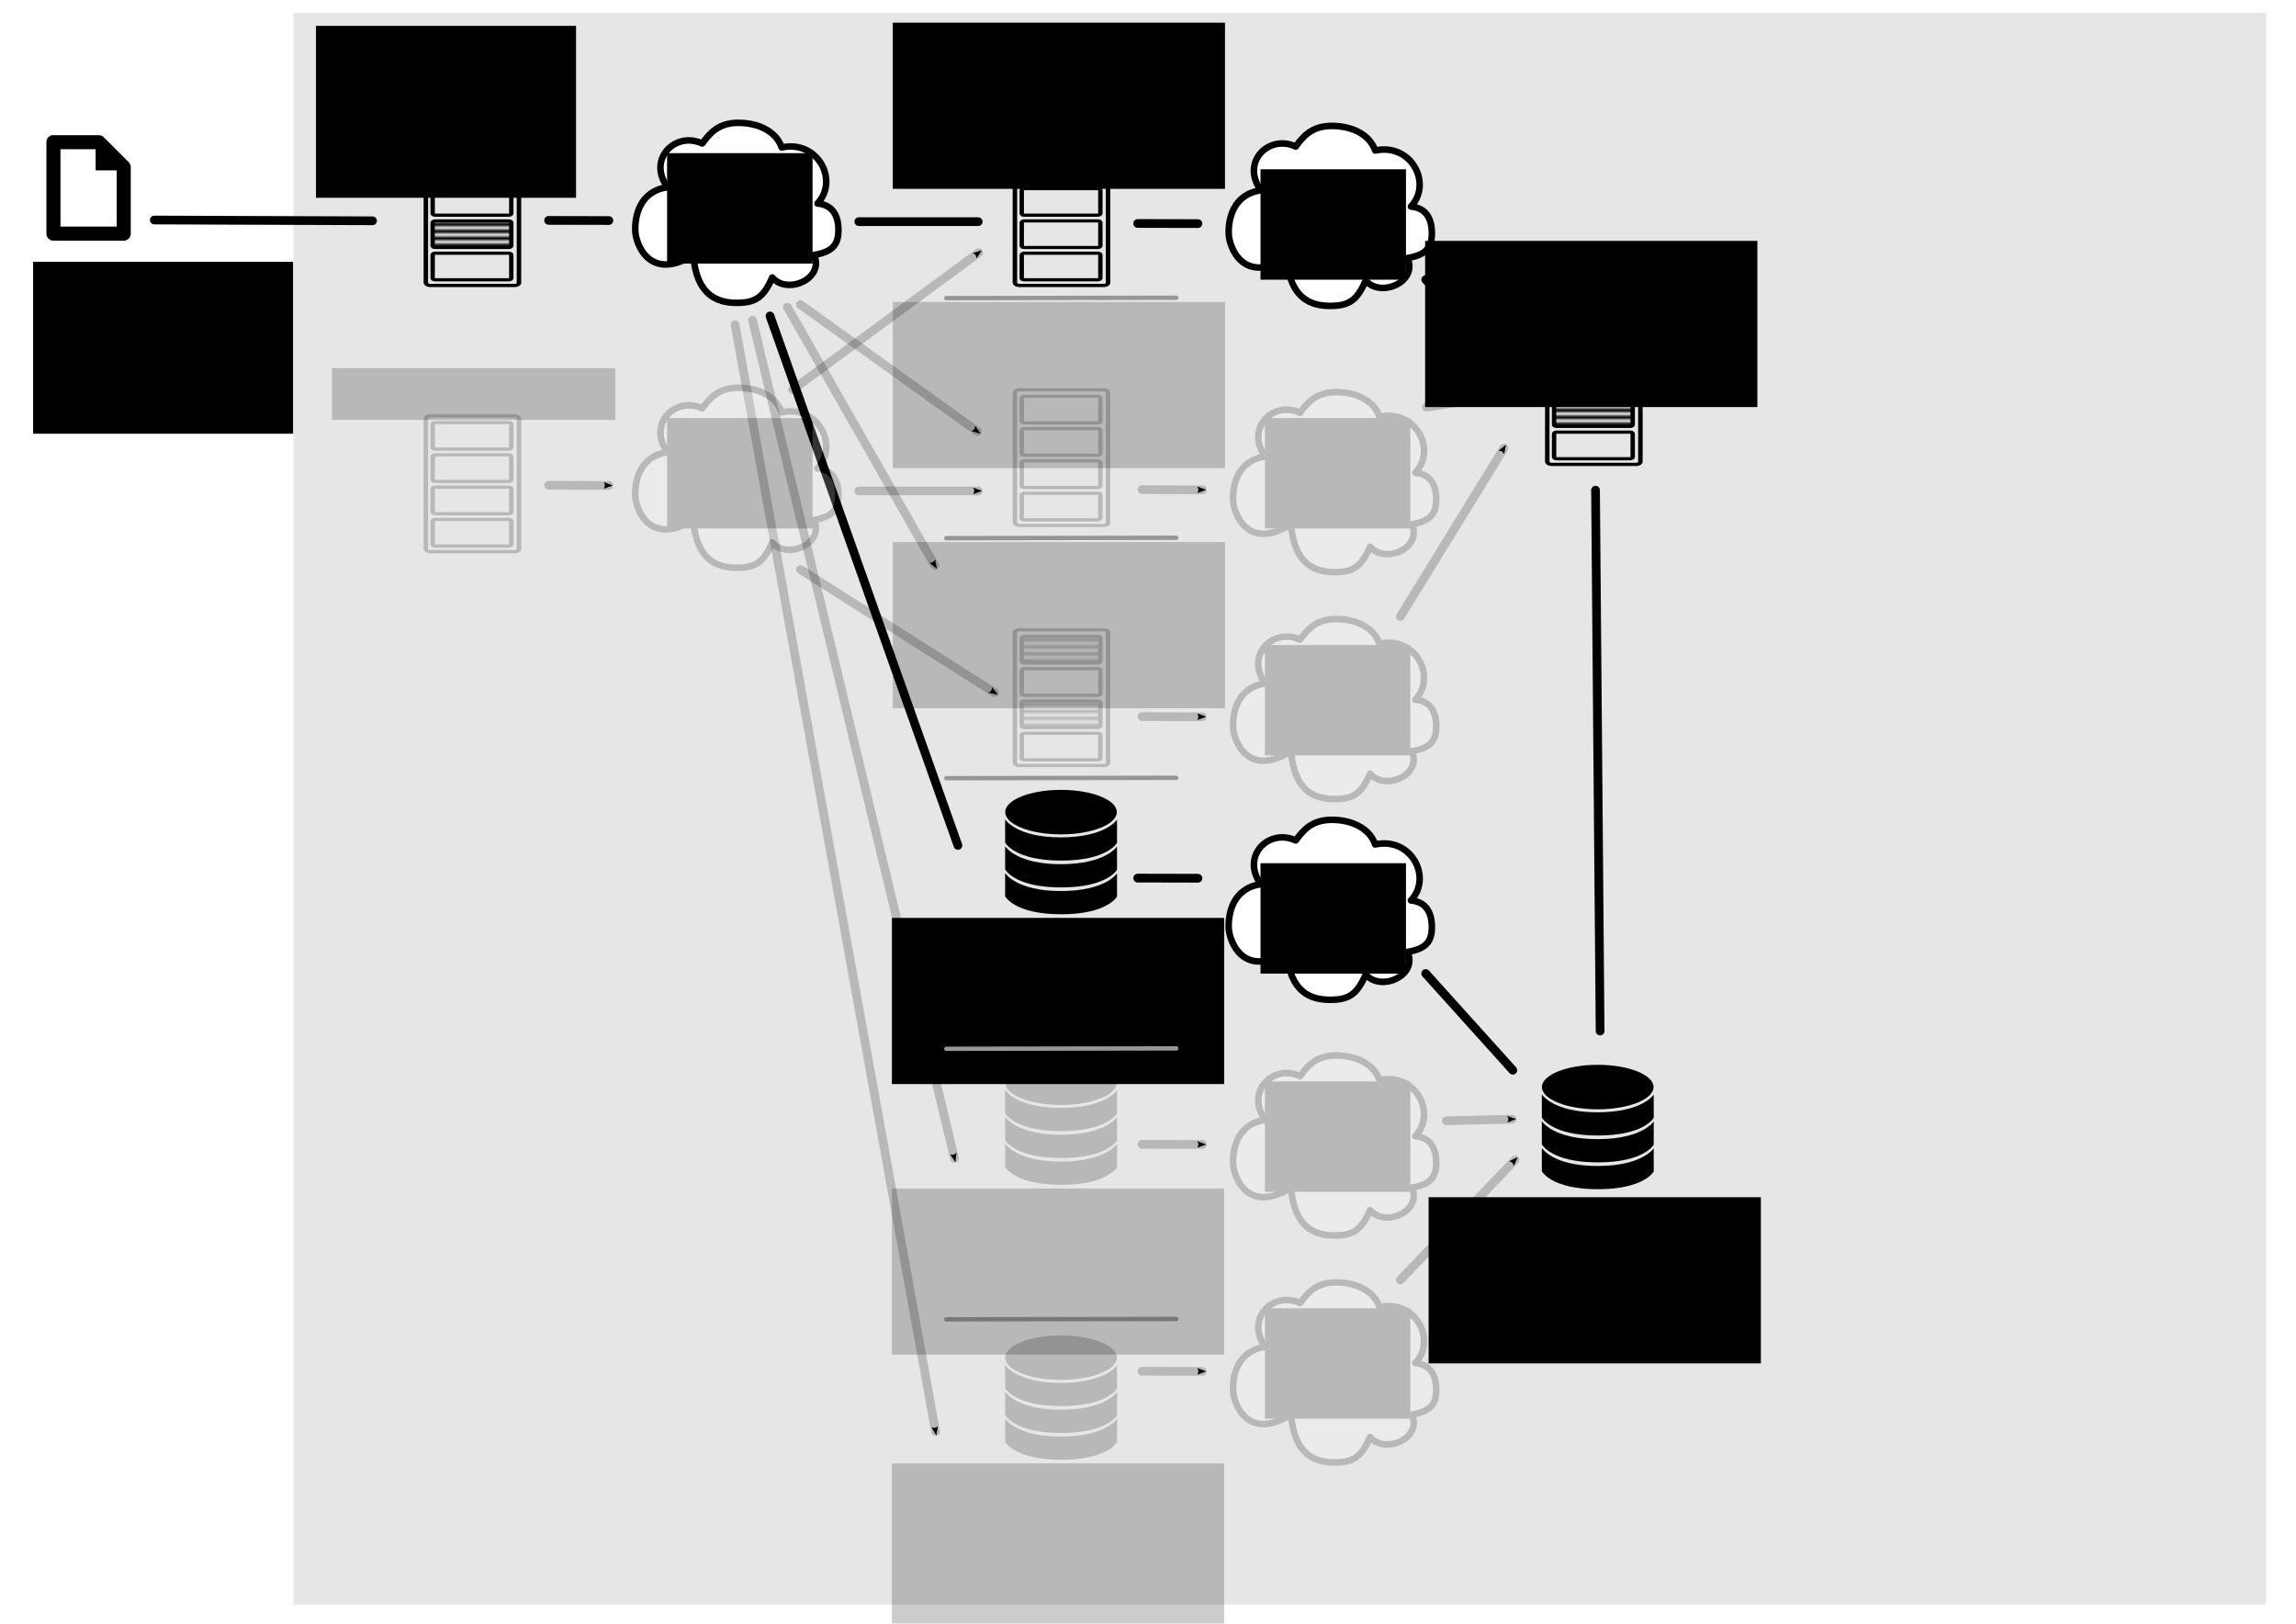 <?xml version="1.0" encoding="UTF-8" standalone="no"?>
<!-- Created with Inkscape (http://www.inkscape.org/) -->

<svg
   xmlns:dc="http://purl.org/dc/elements/1.1/"
   xmlns:cc="http://creativecommons.org/ns#"
   xmlns:rdf="http://www.w3.org/1999/02/22-rdf-syntax-ns#"
   xmlns:svg="http://www.w3.org/2000/svg"
   xmlns="http://www.w3.org/2000/svg"
   xmlns:xlink="http://www.w3.org/1999/xlink"
   xmlns:sodipodi="http://sodipodi.sourceforge.net/DTD/sodipodi-0.dtd"
   xmlns:inkscape="http://www.inkscape.org/namespaces/inkscape"
   width="297mm"
   height="210mm"
   viewBox="0 0 1052.362 744.094"
   id="svg2"
   version="1.1"
   inkscape:version="0.91 r13725"
   sodipodi:docname="structure.svg">
  <defs
     id="defs4">
    <marker
       inkscape:stockid="Arrow2Send"
       orient="auto"
       refY="0"
       refX="0"
       id="marker15469"
       style="overflow:visible"
       inkscape:isstock="true">
      <path
         id="path15471"
         style="fill:#000000;fill-opacity:1;fill-rule:evenodd;stroke:#000000;stroke-width:0.625;stroke-linejoin:round;stroke-opacity:1"
         d="M 8.719,4.034 -2.207,0.016 8.719,-4.002 c -1.745,2.372 -1.735,5.617 -6e-7,8.035 z"
         transform="matrix(-0.3,0,0,-0.3,0.69,0)"
         inkscape:connector-curvature="0" />
    </marker>
    <marker
       inkscape:isstock="true"
       style="overflow:visible"
       id="marker15285"
       refX="0"
       refY="0"
       orient="auto"
       inkscape:stockid="Arrow2Send">
      <path
         inkscape:connector-curvature="0"
         transform="matrix(-0.3,0,0,-0.3,0.69,0)"
         d="M 8.719,4.034 -2.207,0.016 8.719,-4.002 c -1.745,2.372 -1.735,5.617 -6e-7,8.035 z"
         style="fill:#000000;fill-opacity:1;fill-rule:evenodd;stroke:#000000;stroke-width:0.625;stroke-linejoin:round;stroke-opacity:1"
         id="path15287" />
    </marker>
    <marker
       inkscape:stockid="Arrow2Send"
       orient="auto"
       refY="0"
       refX="0"
       id="marker15107"
       style="overflow:visible"
       inkscape:isstock="true">
      <path
         id="path15109"
         style="fill:#000000;fill-opacity:1;fill-rule:evenodd;stroke:#000000;stroke-width:0.625;stroke-linejoin:round;stroke-opacity:1"
         d="M 8.719,4.034 -2.207,0.016 8.719,-4.002 c -1.745,2.372 -1.735,5.617 -6e-7,8.035 z"
         transform="matrix(-0.3,0,0,-0.3,0.69,0)"
         inkscape:connector-curvature="0" />
    </marker>
    <marker
       inkscape:isstock="true"
       style="overflow:visible;"
       id="marker13579"
       refX="0.0"
       refY="0.0"
       orient="auto"
       inkscape:stockid="Arrow2Send">
      <path
         transform="scale(0.3) rotate(180) translate(-2.3,0)"
         d="M 8.719,4.034 L -2.207,0.016 L 8.719,-4.002 C 6.973,-1.63 6.983,1.616 8.719,4.034 z "
         style="fill-rule:evenodd;stroke-width:0.625;stroke-linejoin:round;stroke:#000000;stroke-opacity:1;fill:#000000;fill-opacity:1"
         id="path13581" />
    </marker>
    <marker
       inkscape:stockid="Arrow2Send"
       orient="auto"
       refY="0.0"
       refX="0.0"
       id="marker13351"
       style="overflow:visible;"
       inkscape:isstock="true"
       inkscape:collect="always">
      <path
         id="path13353"
         style="fill-rule:evenodd;stroke-width:0.625;stroke-linejoin:round;stroke:#000000;stroke-opacity:1;fill:#000000;fill-opacity:1"
         d="M 8.719,4.034 L -2.207,0.016 L 8.719,-4.002 C 6.973,-1.63 6.983,1.616 8.719,4.034 z "
         transform="scale(0.3) rotate(180) translate(-2.3,0)" />
    </marker>
    <marker
       inkscape:isstock="true"
       style="overflow:visible;"
       id="marker13141"
       refX="0.0"
       refY="0.0"
       orient="auto"
       inkscape:stockid="Arrow2Send"
       inkscape:collect="always">
      <path
         transform="scale(0.3) rotate(180) translate(-2.3,0)"
         d="M 8.719,4.034 L -2.207,0.016 L 8.719,-4.002 C 6.973,-1.63 6.983,1.616 8.719,4.034 z "
         style="fill-rule:evenodd;stroke-width:0.625;stroke-linejoin:round;stroke:#000000;stroke-opacity:1;fill:#000000;fill-opacity:1"
         id="path13143" />
    </marker>
    <pattern
       inkscape:collect="always"
       xlink:href="#pattern113352"
       id="pattern4713"
       patternTransform="matrix(2.214,0,0,3.422,262.675,-242.338)" />
    <pattern
       inkscape:collect="always"
       xlink:href="#pattern113384"
       id="pattern4710"
       patternTransform="matrix(2.214,0,0,3.422,283.06,-242.338)" />
    <pattern
       inkscape:collect="always"
       xlink:href="#pattern113388"
       id="pattern4707"
       patternTransform="matrix(2.214,0,0,3.422,303.444,-242.338)" />
    <pattern
       inkscape:collect="always"
       xlink:href="#pattern113392"
       id="pattern4704"
       patternTransform="matrix(2.214,0,0,3.422,323.828,-242.338)" />
    <marker
       inkscape:stockid="Arrow2Send"
       orient="auto"
       refY="0"
       refX="0"
       id="marker137648"
       style="overflow:visible"
       inkscape:isstock="true">
      <path
         id="path137650"
         style="fill:#000000;fill-opacity:1;fill-rule:evenodd;stroke:#000000;stroke-width:0.625;stroke-linejoin:round;stroke-opacity:1"
         d="M 8.719,4.034 -2.207,0.016 8.719,-4.002 c -1.745,2.372 -1.735,5.617 -6e-7,8.035 z"
         transform="matrix(-0.3,0,0,-0.3,0.69,0)"
         inkscape:connector-curvature="0" />
    </marker>
    <marker
       inkscape:isstock="true"
       style="overflow:visible"
       id="marker123002"
       refX="0"
       refY="0"
       orient="auto"
       inkscape:stockid="Arrow2Send"
       inkscape:collect="always">
      <path
         inkscape:connector-curvature="0"
         transform="matrix(-0.3,0,0,-0.3,0.69,0)"
         d="M 8.719,4.034 -2.207,0.016 8.719,-4.002 c -1.745,2.372 -1.735,5.617 -6e-7,8.035 z"
         style="fill:#000000;fill-opacity:1;fill-rule:evenodd;stroke:#000000;stroke-width:0.625;stroke-linejoin:round;stroke-opacity:1"
         id="path123004" />
    </marker>
    <marker
       inkscape:stockid="Arrow2Send"
       orient="auto"
       refY="0"
       refX="0"
       id="marker122126"
       style="overflow:visible"
       inkscape:isstock="true"
       inkscape:collect="always">
      <path
         id="path122128"
         style="fill:#000000;fill-opacity:1;fill-rule:evenodd;stroke:#000000;stroke-width:0.625;stroke-linejoin:round;stroke-opacity:1"
         d="M 8.719,4.034 -2.207,0.016 8.719,-4.002 c -1.745,2.372 -1.735,5.617 -6e-7,8.035 z"
         transform="matrix(-0.3,0,0,-0.3,0.69,0)"
         inkscape:connector-curvature="0" />
    </marker>
    <marker
       inkscape:isstock="true"
       style="overflow:visible;"
       id="marker121253"
       refX="0.0"
       refY="0.0"
       orient="auto"
       inkscape:stockid="Arrow2Send">
      <path
         transform="scale(0.3) rotate(180) translate(-2.3,0)"
         d="M 8.719,4.034 L -2.207,0.016 L 8.719,-4.002 C 6.973,-1.63 6.983,1.616 8.719,4.034 z "
         style="fill-rule:evenodd;stroke-width:0.625;stroke-linejoin:round;stroke:#000000;stroke-opacity:1;fill:#000000;fill-opacity:1"
         id="path121255" />
    </marker>
    <marker
       inkscape:isstock="true"
       style="overflow:visible;"
       id="marker121115"
       refX="0.0"
       refY="0.0"
       orient="auto"
       inkscape:stockid="Arrow2Send">
      <path
         transform="scale(0.3) rotate(180) translate(-2.3,0)"
         d="M 8.719,4.034 L -2.207,0.016 L 8.719,-4.002 C 6.973,-1.63 6.983,1.616 8.719,4.034 z "
         style="fill-rule:evenodd;stroke-width:0.625;stroke-linejoin:round;stroke:#000000;stroke-opacity:1;fill:#000000;fill-opacity:1"
         id="path121117" />
    </marker>
    <marker
       inkscape:stockid="Arrow2Send"
       orient="auto"
       refY="0.0"
       refX="0.0"
       id="marker120913"
       style="overflow:visible;"
       inkscape:isstock="true"
       inkscape:collect="always">
      <path
         id="path120915"
         style="fill-rule:evenodd;stroke-width:0.625;stroke-linejoin:round;stroke:#000000;stroke-opacity:1;fill:#000000;fill-opacity:1"
         d="M 8.719,4.034 L -2.207,0.016 L 8.719,-4.002 C 6.973,-1.63 6.983,1.616 8.719,4.034 z "
         transform="scale(0.3) rotate(180) translate(-2.3,0)" />
    </marker>
    <marker
       inkscape:isstock="true"
       style="overflow:visible;"
       id="marker120489"
       refX="0.0"
       refY="0.0"
       orient="auto"
       inkscape:stockid="Arrow2Send"
       inkscape:collect="always">
      <path
         transform="scale(0.3) rotate(180) translate(-2.3,0)"
         d="M 8.719,4.034 L -2.207,0.016 L 8.719,-4.002 C 6.973,-1.63 6.983,1.616 8.719,4.034 z "
         style="fill-rule:evenodd;stroke-width:0.625;stroke-linejoin:round;stroke:#000000;stroke-opacity:1;fill:#000000;fill-opacity:1"
         id="path120491" />
    </marker>
    <marker
       inkscape:isstock="true"
       style="overflow:visible;"
       id="marker120131"
       refX="0.0"
       refY="0.0"
       orient="auto"
       inkscape:stockid="Arrow2Send">
      <path
         transform="scale(0.3) rotate(180) translate(-2.3,0)"
         d="M 8.719,4.034 L -2.207,0.016 L 8.719,-4.002 C 6.973,-1.63 6.983,1.616 8.719,4.034 z "
         style="fill-rule:evenodd;stroke-width:0.625;stroke-linejoin:round;stroke:#000000;stroke-opacity:1;fill:#000000;fill-opacity:1"
         id="path120133" />
    </marker>
    <marker
       inkscape:stockid="Arrow2Send"
       orient="auto"
       refY="0.0"
       refX="0.0"
       id="marker119140"
       style="overflow:visible;"
       inkscape:isstock="true"
       inkscape:collect="always">
      <path
         id="path119142"
         style="fill-rule:evenodd;stroke-width:0.625;stroke-linejoin:round;stroke:#000000;stroke-opacity:1;fill:#000000;fill-opacity:1"
         d="M 8.719,4.034 L -2.207,0.016 L 8.719,-4.002 C 6.973,-1.63 6.983,1.616 8.719,4.034 z "
         transform="scale(0.3) rotate(180) translate(-2.3,0)" />
    </marker>
    <marker
       inkscape:isstock="true"
       style="overflow:visible;"
       id="marker117822"
       refX="0.0"
       refY="0.0"
       orient="auto"
       inkscape:stockid="Arrow2Send">
      <path
         transform="scale(0.3) rotate(180) translate(-2.3,0)"
         d="M 8.719,4.034 L -2.207,0.016 L 8.719,-4.002 C 6.973,-1.63 6.983,1.616 8.719,4.034 z "
         style="fill-rule:evenodd;stroke-width:0.625;stroke-linejoin:round;stroke:#000000;stroke-opacity:1;fill:#000000;fill-opacity:1"
         id="path117824" />
    </marker>
    <marker
       inkscape:stockid="Arrow2Send"
       orient="auto"
       refY="0.0"
       refX="0.0"
       id="marker117630"
       style="overflow:visible;"
       inkscape:isstock="true"
       inkscape:collect="always">
      <path
         id="path117632"
         style="fill-rule:evenodd;stroke-width:0.625;stroke-linejoin:round;stroke:#000000;stroke-opacity:1;fill:#000000;fill-opacity:1"
         d="M 8.719,4.034 L -2.207,0.016 L 8.719,-4.002 C 6.973,-1.63 6.983,1.616 8.719,4.034 z "
         transform="scale(0.3) rotate(180) translate(-2.3,0)" />
    </marker>
    <marker
       inkscape:isstock="true"
       style="overflow:visible;"
       id="marker117402"
       refX="0.0"
       refY="0.0"
       orient="auto"
       inkscape:stockid="Arrow2Send">
      <path
         transform="scale(0.3) rotate(180) translate(-2.3,0)"
         d="M 8.719,4.034 L -2.207,0.016 L 8.719,-4.002 C 6.973,-1.63 6.983,1.616 8.719,4.034 z "
         style="fill-rule:evenodd;stroke-width:0.625;stroke-linejoin:round;stroke:#000000;stroke-opacity:1;fill:#000000;fill-opacity:1"
         id="path117404" />
    </marker>
    <marker
       inkscape:isstock="true"
       style="overflow:visible;"
       id="marker117122"
       refX="0.0"
       refY="0.0"
       orient="auto"
       inkscape:stockid="Arrow2Send">
      <path
         transform="scale(0.3) rotate(180) translate(-2.3,0)"
         d="M 8.719,4.034 L -2.207,0.016 L 8.719,-4.002 C 6.973,-1.63 6.983,1.616 8.719,4.034 z "
         style="fill-rule:evenodd;stroke-width:0.625;stroke-linejoin:round;stroke:#000000;stroke-opacity:1;fill:#000000;fill-opacity:1"
         id="path117124" />
    </marker>
    <marker
       inkscape:stockid="Arrow2Send"
       orient="auto"
       refY="0.0"
       refX="0.0"
       id="marker116681"
       style="overflow:visible;"
       inkscape:isstock="true"
       inkscape:collect="always">
      <path
         id="path116683"
         style="fill-rule:evenodd;stroke-width:0.625;stroke-linejoin:round;stroke:#000000;stroke-opacity:1;fill:#000000;fill-opacity:1"
         d="M 8.719,4.034 L -2.207,0.016 L 8.719,-4.002 C 6.973,-1.63 6.983,1.616 8.719,4.034 z "
         transform="scale(0.3) rotate(180) translate(-2.3,0)" />
    </marker>
    <marker
       inkscape:isstock="true"
       style="overflow:visible;"
       id="marker115769"
       refX="0.0"
       refY="0.0"
       orient="auto"
       inkscape:stockid="Arrow2Send"
       inkscape:collect="always">
      <path
         transform="scale(0.3) rotate(180) translate(-2.3,0)"
         d="M 8.719,4.034 L -2.207,0.016 L 8.719,-4.002 C 6.973,-1.63 6.983,1.616 8.719,4.034 z "
         style="fill-rule:evenodd;stroke-width:0.625;stroke-linejoin:round;stroke:#000000;stroke-opacity:1;fill:#000000;fill-opacity:1"
         id="path115771" />
    </marker>
    <marker
       inkscape:stockid="Arrow2Send"
       orient="auto"
       refY="0.0"
       refX="0.0"
       id="marker115529"
       style="overflow:visible;"
       inkscape:isstock="true"
       inkscape:collect="always">
      <path
         id="path115531"
         style="fill-rule:evenodd;stroke-width:0.625;stroke-linejoin:round;stroke:#000000;stroke-opacity:1;fill:#000000;fill-opacity:1"
         d="M 8.719,4.034 L -2.207,0.016 L 8.719,-4.002 C 6.973,-1.63 6.983,1.616 8.719,4.034 z "
         transform="scale(0.3) rotate(180) translate(-2.3,0)" />
    </marker>
    <marker
       inkscape:stockid="Arrow2Send"
       orient="auto"
       refY="0.0"
       refX="0.0"
       id="Arrow2Send"
       style="overflow:visible;"
       inkscape:isstock="true"
       inkscape:collect="always">
      <path
         id="path113462"
         style="fill-rule:evenodd;stroke-width:0.625;stroke-linejoin:round;stroke:#000000;stroke-opacity:1;fill:#000000;fill-opacity:1"
         d="M 8.719,4.034 L -2.207,0.016 L 8.719,-4.002 C 6.973,-1.63 6.983,1.616 8.719,4.034 z "
         transform="scale(0.3) rotate(180) translate(-2.3,0)" />
    </marker>
    <marker
       inkscape:stockid="Arrow2Mend"
       orient="auto"
       refY="0.0"
       refX="0.0"
       id="Arrow2Mend"
       style="overflow:visible;"
       inkscape:isstock="true">
      <path
         id="path113456"
         style="fill-rule:evenodd;stroke-width:0.625;stroke-linejoin:round;stroke:#000000;stroke-opacity:1;fill:#000000;fill-opacity:1"
         d="M 8.719,4.034 L -2.207,0.016 L 8.719,-4.002 C 6.973,-1.63 6.983,1.616 8.719,4.034 z "
         transform="scale(0.6) rotate(180) translate(0,0)" />
    </marker>
    <marker
       inkscape:stockid="Arrow2Sstart"
       orient="auto"
       refY="0.0"
       refX="0.0"
       id="Arrow2Sstart"
       style="overflow:visible"
       inkscape:isstock="true">
      <path
         id="path113459"
         style="fill-rule:evenodd;stroke-width:0.625;stroke-linejoin:round;stroke:#000000;stroke-opacity:1;fill:#000000;fill-opacity:1"
         d="M 8.719,4.034 L -2.207,0.016 L 8.719,-4.002 C 6.973,-1.63 6.983,1.616 8.719,4.034 z "
         transform="scale(0.3) translate(-2.3,0)" />
    </marker>
    <marker
       inkscape:stockid="Arrow1Send"
       orient="auto"
       refY="0.0"
       refX="0.0"
       id="marker113853"
       style="overflow:visible;"
       inkscape:isstock="true">
      <path
         id="path113855"
         d="M 0.0,0.0 L 5.0,-5.0 L -12.5,0.0 L 5.0,5.0 L 0.0,0.0 z "
         style="fill-rule:evenodd;stroke:#000000;stroke-width:1pt;stroke-opacity:1;fill:#000000;fill-opacity:1"
         transform="scale(0.2) rotate(180) translate(6,0)" />
    </marker>
    <marker
       inkscape:stockid="Arrow1Send"
       orient="auto"
       refY="0.0"
       refX="0.0"
       id="Arrow1Send"
       style="overflow:visible;"
       inkscape:isstock="true">
      <path
         id="path113444"
         d="M 0.0,0.0 L 5.0,-5.0 L -12.5,0.0 L 5.0,5.0 L 0.0,0.0 z "
         style="fill-rule:evenodd;stroke:#000000;stroke-width:1pt;stroke-opacity:1;fill:#000000;fill-opacity:1"
         transform="scale(0.2) rotate(180) translate(6,0)" />
    </marker>
    <marker
       inkscape:stockid="Arrow1Mend"
       orient="auto"
       refY="0.0"
       refX="0.0"
       id="Arrow1Mend"
       style="overflow:visible;"
       inkscape:isstock="true">
      <path
         id="path113438"
         d="M 0.0,0.0 L 5.0,-5.0 L -12.5,0.0 L 5.0,5.0 L 0.0,0.0 z "
         style="fill-rule:evenodd;stroke:#000000;stroke-width:1pt;stroke-opacity:1;fill:#000000;fill-opacity:1"
         transform="scale(0.4) rotate(180) translate(10,0)" />
    </marker>
    <pattern
       inkscape:collect="always"
       xlink:href="#pattern113388"
       id="pattern113392"
       patternTransform="matrix(6.518,0,0,10.073,396.888,-3.766)" />
    <pattern
       inkscape:collect="always"
       xlink:href="#pattern113384"
       id="pattern113388"
       patternTransform="matrix(6.518,0,0,10.073,336.888,-3.766)" />
    <pattern
       inkscape:collect="always"
       xlink:href="#pattern113352"
       id="pattern113384"
       patternTransform="matrix(6.518,0,0,10.073,276.888,-3.766)" />
    <pattern
       inkscape:collect="always"
       xlink:href="#Strips2_1"
       id="pattern113352"
       patternTransform="matrix(6.518,0,0,10.073,216.888,-3.766)" />
    <pattern
       inkscape:stockid="Stripes 2:1"
       id="Strips2_1"
       patternTransform="translate(0,0) scale(10,10)"
       height="1"
       width="1.5"
       patternUnits="userSpaceOnUse"
       inkscape:collect="always">
      <rect
         id="rect112684"
         height="2"
         width="1"
         y="-0.5"
         x="0"
         style="fill:black;stroke:none" />
    </pattern>
    <marker
       inkscape:isstock="true"
       style="overflow:visible"
       id="marker115769-2"
       refX="0"
       refY="0"
       orient="auto"
       inkscape:stockid="Arrow2Send"
       inkscape:collect="always">
      <path
         inkscape:connector-curvature="0"
         transform="matrix(-0.3,0,0,-0.3,0.69,0)"
         d="M 8.719,4.034 -2.207,0.016 8.719,-4.002 c -1.745,2.372 -1.735,5.617 -6e-7,8.035 z"
         style="fill:#000000;fill-opacity:1;fill-rule:evenodd;stroke:#000000;stroke-width:0.625;stroke-linejoin:round;stroke-opacity:1"
         id="path115771-3" />
    </marker>
  </defs>
  <sodipodi:namedview
     id="base"
     pagecolor="#ffffff"
     bordercolor="#666666"
     borderopacity="1.0"
     inkscape:pageopacity="0.0"
     inkscape:pageshadow="2"
     inkscape:zoom="0.98994949"
     inkscape:cx="712.40128"
     inkscape:cy="412.66216"
     inkscape:document-units="px"
     inkscape:current-layer="layer1"
     showgrid="false"
     inkscape:window-width="1920"
     inkscape:window-height="1180"
     inkscape:window-x="0"
     inkscape:window-y="0"
     inkscape:window-maximized="1"
     showguides="true"
     inkscape:guide-bbox="true">
    <sodipodi:guide
       position="-50.508,623.264"
       orientation="0,1"
       id="guide113421" />
    <sodipodi:guide
       position="-37.5,429.464"
       orientation="0,1"
       id="guide113767" />
    <sodipodi:guide
       position="-88.036,455.179"
       orientation="1,0"
       id="guide113769" />
    <sodipodi:guide
       position="-262.64,569.726"
       orientation="0,1"
       id="guide114373" />
    <sodipodi:guide
       position="654.643,503.571"
       orientation="0,1"
       id="guide117390" />
    <sodipodi:guide
       position="773.777,313.4"
       orientation="1,0"
       id="guide123726" />
  </sodipodi:namedview>
  <g
     inkscape:label="Layer 1"
     inkscape:groupmode="layer"
     id="layer1"
     transform="translate(0,-308.268)">
    <path
       style="color:#000000;font-style:normal;font-variant:normal;font-weight:normal;font-stretch:normal;font-size:medium;line-height:normal;font-family:Sans;-inkscape-font-specification:Sans;text-indent:0;text-align:start;text-decoration:none;text-decoration-line:none;letter-spacing:normal;word-spacing:normal;text-transform:none;direction:ltr;block-progression:tb;writing-mode:lr-tb;baseline-shift:baseline;text-anchor:start;display:inline;overflow:visible;visibility:visible;fill:#000000;fill-opacity:1;stroke:none;stroke-width:2;marker:none;enable-background:accumulate"
       id="path1234"
       d="m 23.892,370.225 a 3.222,3.222 0 0 0 -2.618,3.222 l 0,41.888 a 3.222,3.222 0 0 0 3.222,3.222 l 32.222,0 a 3.222,3.222 0 0 0 3.222,-3.222 l 0,-30.409 a 3.222,3.222 0 0 0 -0.906,-2.316 L 47.555,371.132 a 3.222,3.222 0 0 0 -2.316,-0.906 l -20.743,0 a 3.222,3.222 0 0 0 -0.302,0 3.222,3.222 0 0 0 -0.302,0 z m 3.826,6.444 16.111,0 0,9.667 9.667,0 0,25.777 -25.777,0 0,-35.444 z"
       inkscape:connector-curvature="0" />
    <flowRoot
       xml:space="preserve"
       id="flowRoot111819"
       style="font-style:normal;font-variant:normal;font-weight:normal;font-stretch:normal;font-size:40px;line-height:125%;font-family:Symbol;-inkscape-font-specification:Symbol;letter-spacing:0px;word-spacing:0px;fill:#000000;fill-opacity:1;stroke:none;stroke-width:1px;stroke-linecap:butt;stroke-linejoin:miter;stroke-opacity:1"
       transform="translate(-23.213,216.486)"><flowRegion
         id="flowRegion111821"><rect
           id="rect111823"
           width="119.198"
           height="78.792"
           x="38.386"
           y="211.744" /></flowRegion><flowPara
         style="font-style:normal;font-variant:normal;font-weight:normal;font-stretch:normal;font-size:17.5px;font-family:sans-serif;-inkscape-font-specification:sans-serif"
         id="flowPara111827">  File</flowPara><flowPara
         style="font-style:normal;font-variant:normal;font-weight:normal;font-stretch:normal;font-size:12.5px;font-family:sans-serif;-inkscape-font-specification:sans-serif"
         id="flowPara111842">- OWL functional</flowPara><flowPara
         style="font-style:normal;font-variant:normal;font-weight:normal;font-stretch:normal;font-size:12.5px;font-family:sans-serif;-inkscape-font-specification:sans-serif;fill:#969696;fill-opacity:1"
         id="flowPara111833">- Manchester OWL</flowPara><flowPara
         style="font-style:normal;font-variant:normal;font-weight:normal;font-stretch:normal;font-size:12.5px;font-family:sans-serif;-inkscape-font-specification:sans-serif;fill:#969696;fill-opacity:1"
         id="flowPara111840">- OWL/XML</flowPara></flowRoot>    <rect
       style="opacity:1;fill:#e6e6e6;fill-opacity:1;stroke:none;stroke-width:1;stroke-linecap:round;stroke-linejoin:round;stroke-miterlimit:4;stroke-dasharray:none;stroke-dashoffset:0;stroke-opacity:1"
       id="rect111856"
       width="904.129"
       height="729.444"
       x="134.513"
       y="314.144" />
    <path
       sodipodi:nodetypes="cc"
       style="opacity:1;fill:none;fill-rule:evenodd;stroke:#000000;stroke-width:4;stroke-linecap:round;stroke-linejoin:miter;stroke-miterlimit:4;stroke-dasharray:none;stroke-opacity:1;marker-end:url(#marker116681)"
       d="M 352.925,453.055 439.063,695.699"
       id="path116679"
       inkscape:connector-curvature="0" />
    <path
       inkscape:connector-curvature="0"
       id="path13577"
       d="m 336.925,457.055 91.903,507.288"
       style="opacity:0.2;fill:none;fill-rule:evenodd;stroke:#000000;stroke-width:4;stroke-linecap:round;stroke-linejoin:miter;stroke-miterlimit:4;stroke-dasharray:none;stroke-opacity:1;marker-end:url(#marker13579)"
       sodipodi:nodetypes="cc" />
    <flowRoot
       xml:space="preserve"
       id="flowRoot111819-7"
       style="font-style:normal;font-variant:normal;font-weight:normal;font-stretch:normal;font-size:40px;line-height:125%;font-family:Symbol;-inkscape-font-specification:Symbol;letter-spacing:0px;word-spacing:0px;fill:#000000;fill-opacity:1;stroke:none;stroke-width:1px;stroke-linecap:butt;stroke-linejoin:miter;stroke-opacity:1"
       transform="translate(106.439,108.37)"><flowRegion
         id="flowRegion111821-4"><rect
           id="rect111823-1"
           width="119.198"
           height="78.792"
           x="38.386"
           y="211.744" /></flowRegion><flowPara
         style="font-style:italic;font-variant:normal;font-weight:normal;font-stretch:normal;font-size:17.5px;font-family:sans-serif;-inkscape-font-specification:sans-serif;fill:#000000;fill-opacity:1"
         id="flowPara111840-8">Spark</flowPara></flowRoot>    <g
       id="g5618"
       transform="matrix(1.007,0,0,0.726,-1.51,87.1)">
      <rect
         style="opacity:1;fill:none;fill-opacity:1;stroke:#000000;stroke-width:2.042;stroke-linecap:round;stroke-linejoin:round;stroke-miterlimit:4;stroke-dasharray:none;stroke-dashoffset:0;stroke-opacity:1"
         id="rect113403"
         width="42.389"
         height="85.653"
         x="195.326"
         y="399.158"
         ry="1.752" />
      <rect
         style="opacity:1;fill:url(#pattern4713);fill-opacity:1;stroke:#000000;stroke-width:2;stroke-linecap:round;stroke-linejoin:round;stroke-miterlimit:4;stroke-dasharray:none;stroke-dashoffset:0;stroke-opacity:1"
         id="rect113405"
         width="16.775"
         height="35.778"
         x="403.317"
         y="-234.214"
         transform="matrix(0,1,-1,0,0,0)"
         ry="1.046" />
      <rect
         ry="1.046"
         transform="matrix(0,1,-1,0,0,0)"
         y="-234.214"
         x="423.701"
         height="35.778"
         width="16.775"
         id="rect113407"
         style="opacity:1;fill:url(#pattern4710);fill-opacity:1;stroke:#000000;stroke-width:2;stroke-linecap:round;stroke-linejoin:round;stroke-miterlimit:4;stroke-dasharray:none;stroke-dashoffset:0;stroke-opacity:1" />
      <rect
         style="opacity:1;fill:url(#pattern4707);fill-opacity:1;stroke:#000000;stroke-width:2;stroke-linecap:round;stroke-linejoin:round;stroke-miterlimit:4;stroke-dasharray:none;stroke-dashoffset:0;stroke-opacity:1"
         id="rect113409"
         width="16.775"
         height="35.778"
         x="444.086"
         y="-234.214"
         transform="matrix(0,1,-1,0,0,0)"
         ry="1.046" />
      <rect
         ry="1.046"
         transform="matrix(0,1,-1,0,0,0)"
         y="-234.214"
         x="464.47"
         height="35.778"
         width="16.775"
         id="rect113411"
         style="opacity:1;fill:url(#pattern4704);fill-opacity:1;stroke:#000000;stroke-width:2;stroke-linecap:round;stroke-linejoin:round;stroke-miterlimit:4;stroke-dasharray:none;stroke-dashoffset:0;stroke-opacity:1" />
    </g>
    <flowRoot
       transform="translate(139.815,141.2)"
       style="font-style:normal;font-variant:normal;font-weight:normal;font-stretch:normal;font-size:40px;line-height:125%;font-family:Symbol;-inkscape-font-specification:Symbol;letter-spacing:0px;word-spacing:0px;fill:#000000;fill-opacity:1;stroke:none;stroke-width:1px;stroke-linecap:butt;stroke-linejoin:miter;stroke-opacity:1"
       id="flowRoot113413"
       xml:space="preserve"><flowRegion
         id="flowRegion113415"><rect
           y="211.744"
           x="38.386"
           height="26.769"
           width="77.277"
           id="rect113417" /></flowRegion><flowPara
         id="flowPara113419"
         style="font-style:normal;font-variant:normal;font-weight:normal;font-stretch:normal;font-size:15px;font-family:sans-serif;-inkscape-font-specification:sans-serif;text-align:center;text-anchor:middle;fill:#000000;fill-opacity:1">FileRDD</flowPara></flowRoot>    <path
       style="fill:none;fill-rule:evenodd;stroke:#000000;stroke-width:4;stroke-linecap:round;stroke-linejoin:miter;stroke-miterlimit:4;stroke-dasharray:none;stroke-opacity:1;marker-end:url(#Arrow2Send)"
       d="m 70.711,409.098 100.056,0.357"
       id="path113423"
       inkscape:connector-curvature="0"
       sodipodi:nodetypes="cc" />
    <flowRoot
       xml:space="preserve"
       id="flowRoot113743"
       style="font-style:normal;font-variant:normal;font-weight:normal;font-stretch:normal;font-size:40px;line-height:125%;font-family:Symbol;-inkscape-font-specification:Symbol;letter-spacing:0px;word-spacing:0px;opacity:0.2;fill:#000000;fill-opacity:1;stroke:none;stroke-width:1px;stroke-linecap:butt;stroke-linejoin:miter;stroke-opacity:1"
       transform="translate(113.815,265.2)"><flowRegion
         id="flowRegion113745"><rect
           id="rect113747"
           width="129.805"
           height="23.739"
           x="38.386"
           y="211.744" /></flowRegion><flowPara
         style="font-style:normal;font-variant:normal;font-weight:normal;font-stretch:normal;font-size:15px;font-family:sans-serif;-inkscape-font-specification:sans-serif;text-align:center;text-anchor:middle;fill:#000000;fill-opacity:1"
         id="flowPara113749">HadoopRDD</flowPara></flowRoot>    <g
       id="g119617"
       transform="translate(-56,-73.4)">
      <path
         sodipodi:nodetypes="scczczcczccs"
         inkscape:connector-curvature="0"
         id="path113765-0"
         d="m 440.289,487.206 c 0,6.475 -2.68,9.918 -11.173,11.293 4.879,10.968 -12.287,18.382 -19.155,10.335 -3.91,8.994 -7.563,11.617 -16.237,11.617 -8.674,0 -18.478,-3.126 -19.971,-21.912 -19.966,12.384 -26.473,-5.028 -26.594,-11.333 -0.121,-6.305 1.824,-17.856 14.758,-19.736 -9.404,-13.01 3.796,-25.782 15.968,-20.041 3.129,-4.275 7.02,-9.238 15.839,-9.452 8.819,-0.213 17.828,3.281 20.567,11.274 16.574,-3.578 26.356,15.117 16.398,25.677 8.922,0.745 9.599,8.678 9.599,12.278 z"
         style="opacity:1;fill:#ffffff;fill-opacity:1;stroke:#000000;stroke-width:3;stroke-linecap:round;stroke-linejoin:round;stroke-miterlimit:4;stroke-dasharray:none;stroke-dashoffset:0;stroke-opacity:1" />
      <flowRoot
         transform="translate(323.369,240.102)"
         style="font-style:normal;font-variant:normal;font-weight:normal;font-stretch:normal;font-size:40px;line-height:125%;font-family:Symbol;-inkscape-font-specification:Symbol;letter-spacing:0px;word-spacing:0px;fill:#000000;fill-opacity:1;stroke:none;stroke-width:1px;stroke-linecap:butt;stroke-linejoin:miter;stroke-opacity:1"
         id="flowRoot111819-70"
         xml:space="preserve"><flowRegion
           id="flowRegion111821-49"><rect
             y="211.744"
             x="38.386"
             height="50.598"
             width="66.67"
             id="rect111823-6" /></flowRegion><flowPara
           id="flowPara111840-6"
           style="font-style:normal;font-variant:normal;font-weight:normal;font-stretch:normal;font-size:12.5px;font-family:sans-serif;-inkscape-font-specification:sans-serif;text-align:center;text-anchor:middle;fill:#000000;fill-opacity:1">split to</flowPara><flowPara
           id="flowPara113813"
           style="font-style:normal;font-variant:normal;font-weight:normal;font-stretch:normal;font-size:12.5px;font-family:sans-serif;-inkscape-font-specification:sans-serif;text-align:center;text-anchor:middle;fill:#000000;fill-opacity:1">axiom</flowPara><flowPara
           id="flowPara113815"
           style="font-style:normal;font-variant:normal;font-weight:normal;font-stretch:normal;font-size:12.5px;font-family:sans-serif;-inkscape-font-specification:sans-serif;text-align:center;text-anchor:middle;fill:#000000;fill-opacity:1">strings</flowPara></flowRoot>    </g>
    <path
       inkscape:connector-curvature="0"
       id="path114031"
       d="m 251.45,409.273 27.614,0.063"
       style="fill:none;fill-rule:evenodd;stroke:#000000;stroke-width:4;stroke-linecap:round;stroke-linejoin:miter;stroke-miterlimit:4;stroke-dasharray:none;stroke-opacity:1;marker-end:url(#marker119140)"
       sodipodi:nodetypes="cc" />
    <flowRoot
       xml:space="preserve"
       id="flowRoot115425"
       style="font-style:normal;font-variant:normal;font-weight:normal;font-stretch:normal;font-size:40px;line-height:125%;font-family:Symbol;-inkscape-font-specification:Symbol;letter-spacing:0px;word-spacing:0px;fill:#000000;fill-opacity:1;stroke:none;stroke-width:1px;stroke-linecap:butt;stroke-linejoin:miter;stroke-opacity:1"
       transform="translate(370.815,106.914)"><flowRegion
         id="flowRegion115427"><rect
           id="rect115429"
           width="152.277"
           height="76.154"
           x="38.386"
           y="211.744" /></flowRegion><flowPara
         style="font-style:normal;font-variant:normal;font-weight:normal;font-stretch:normal;font-size:15px;font-family:sans-serif;-inkscape-font-specification:sans-serif;text-align:center;text-anchor:middle;fill:#000000;fill-opacity:1"
         id="flowPara115431">OWLFunctional</flowPara><flowPara
         style="font-style:normal;font-variant:normal;font-weight:normal;font-stretch:normal;font-size:15px;font-family:sans-serif;-inkscape-font-specification:sans-serif;text-align:center;text-anchor:middle;fill:#000000;fill-opacity:1"
         id="flowPara115433">SyntaxOWL</flowPara><flowPara
         style="font-style:normal;font-variant:normal;font-weight:normal;font-stretch:normal;font-size:15px;font-family:sans-serif;-inkscape-font-specification:sans-serif;text-align:center;text-anchor:middle;fill:#000000;fill-opacity:1"
         id="flowPara115435">ExpressionsRDD</flowPara></flowRoot>    <flowRoot
       transform="translate(370.815,234.914)"
       style="font-style:normal;font-variant:normal;font-weight:normal;font-stretch:normal;font-size:40px;line-height:125%;font-family:Symbol;-inkscape-font-specification:Symbol;letter-spacing:0px;word-spacing:0px;opacity:0.2;fill:#000000;fill-opacity:1;stroke:none;stroke-width:1px;stroke-linecap:butt;stroke-linejoin:miter;stroke-opacity:1"
       id="flowRoot115449"
       xml:space="preserve"><flowRegion
         id="flowRegion115451"><rect
           y="211.744"
           x="38.386"
           height="76.154"
           width="152.277"
           id="rect115453" /></flowRegion><flowPara
         id="flowPara115459"
         style="font-style:normal;font-variant:normal;font-weight:normal;font-stretch:normal;font-size:15px;font-family:sans-serif;-inkscape-font-specification:sans-serif;text-align:center;text-anchor:middle;fill:#000000;fill-opacity:1">ManchesterOWL</flowPara><flowPara
         style="font-style:normal;font-variant:normal;font-weight:normal;font-stretch:normal;font-size:15px;font-family:sans-serif;-inkscape-font-specification:sans-serif;text-align:center;text-anchor:middle;fill:#000000;fill-opacity:1"
         id="flowPara13125">ExpressionsRDD</flowPara></flowRoot>    <flowRoot
       xml:space="preserve"
       id="flowRoot115501"
       style="font-style:normal;font-variant:normal;font-weight:normal;font-stretch:normal;font-size:40px;line-height:125%;font-family:Symbol;-inkscape-font-specification:Symbol;letter-spacing:0px;word-spacing:0px;opacity:0.2;fill:#000000;fill-opacity:1;stroke:none;stroke-width:1px;stroke-linecap:butt;stroke-linejoin:miter;stroke-opacity:1"
       transform="translate(370.815,344.914)"><flowRegion
         id="flowRegion115503"><rect
           id="rect115505"
           width="152.277"
           height="76.154"
           x="38.386"
           y="211.744" /></flowRegion><flowPara
         style="font-style:normal;font-variant:normal;font-weight:normal;font-stretch:normal;font-size:15px;font-family:sans-serif;-inkscape-font-specification:sans-serif;text-align:center;text-anchor:middle;fill:#000000;fill-opacity:1"
         id="flowPara115507">OWLXMLOWL</flowPara><flowPara
         style="font-style:normal;font-variant:normal;font-weight:normal;font-stretch:normal;font-size:15px;font-family:sans-serif;-inkscape-font-specification:sans-serif;text-align:center;text-anchor:middle;fill:#000000;fill-opacity:1"
         id="flowPara119555">ExpressionsRDD</flowPara></flowRoot>    <path
       sodipodi:nodetypes="cc"
       style="fill:none;fill-rule:evenodd;stroke:#000000;stroke-width:4;stroke-linecap:round;stroke-linejoin:miter;stroke-miterlimit:4;stroke-dasharray:none;stroke-opacity:1;marker-end:url(#marker115529)"
       d="m 393.639,409.841 54.699,0"
       id="path115527"
       inkscape:connector-curvature="0" />
    <path
       inkscape:connector-curvature="0"
       id="path115767"
       d="m 366.854,447.841 81.127,58.144"
       style="opacity:0.2;fill:none;fill-rule:evenodd;stroke:#000000;stroke-width:4;stroke-linecap:round;stroke-linejoin:miter;stroke-miterlimit:4;stroke-dasharray:none;stroke-opacity:1;marker-end:url(#marker115769)"
       sodipodi:nodetypes="cc" />
    <g
       id="g119633"
       transform="translate(-56,-188)"
       style="opacity:0.2">
      <path
         style="opacity:1;fill:#ffffff;fill-opacity:1;stroke:#000000;stroke-width:3;stroke-linecap:round;stroke-linejoin:round;stroke-miterlimit:4;stroke-dasharray:none;stroke-dashoffset:0;stroke-opacity:1"
         d="m 440.289,723.206 c 0,6.475 -2.68,9.918 -11.173,11.293 4.879,10.968 -12.287,18.382 -19.155,10.335 -3.91,8.994 -7.563,11.617 -16.237,11.617 -8.674,0 -18.478,-3.126 -19.971,-21.912 -19.966,12.384 -26.473,-5.028 -26.594,-11.333 -0.121,-6.305 1.824,-17.856 14.758,-19.736 -9.404,-13.01 3.796,-25.782 15.968,-20.041 3.129,-4.275 7.02,-9.238 15.839,-9.452 8.819,-0.213 17.828,3.281 20.567,11.274 16.574,-3.578 26.356,15.117 16.398,25.677 8.922,0.745 9.599,8.678 9.599,12.278 z"
         id="path117098"
         inkscape:connector-curvature="0"
         sodipodi:nodetypes="scczczcczccs" />
      <flowRoot
         xml:space="preserve"
         id="flowRoot117100"
         style="font-style:normal;font-variant:normal;font-weight:normal;font-stretch:normal;font-size:40px;line-height:125%;font-family:Symbol;-inkscape-font-specification:Symbol;letter-spacing:0px;word-spacing:0px;fill:#000000;fill-opacity:1;stroke:none;stroke-width:1px;stroke-linecap:butt;stroke-linejoin:miter;stroke-opacity:1"
         transform="translate(323.369,476.102)"><flowRegion
           id="flowRegion117102"><rect
             id="rect117104"
             width="66.67"
             height="50.598"
             x="38.386"
             y="211.744" /></flowRegion><flowPara
           style="font-style:normal;font-variant:normal;font-weight:normal;font-stretch:normal;font-size:12.5px;font-family:sans-serif;-inkscape-font-specification:sans-serif;text-align:center;text-anchor:middle;fill:#000000;fill-opacity:1"
           id="flowPara117106">compile</flowPara><flowPara
           style="font-style:normal;font-variant:normal;font-weight:normal;font-stretch:normal;font-size:12.5px;font-family:sans-serif;-inkscape-font-specification:sans-serif;text-align:center;text-anchor:middle;fill:#000000;fill-opacity:1"
           id="flowPara117108">axiom</flowPara><flowPara
           style="font-style:normal;font-variant:normal;font-weight:normal;font-stretch:normal;font-size:12.5px;font-family:sans-serif;-inkscape-font-specification:sans-serif;text-align:center;text-anchor:middle;fill:#000000;fill-opacity:1"
           id="flowPara117110">strings</flowPara></flowRoot>    </g>
    <path
       inkscape:connector-curvature="0"
       id="path117120"
       d="m 433.75,444.89 105.382,-0.179"
       style="fill:none;fill-rule:evenodd;stroke:#969696;stroke-width:2;stroke-linecap:round;stroke-linejoin:miter;stroke-miterlimit:4;stroke-dasharray:none;stroke-opacity:1"
       sodipodi:nodetypes="cc" />
    <path
       inkscape:connector-curvature="0"
       id="path117400"
       d="m 393.639,533.241 54.699,0"
       style="opacity:0.2;fill:none;fill-rule:evenodd;stroke:#000000;stroke-width:4;stroke-linecap:round;stroke-linejoin:miter;stroke-miterlimit:4;stroke-dasharray:none;stroke-opacity:1;marker-end:url(#marker117402)"
       sodipodi:nodetypes="cc" />
    <path
       sodipodi:nodetypes="cc"
       style="opacity:0.2;fill:none;fill-rule:evenodd;stroke:#000000;stroke-width:4;stroke-linecap:round;stroke-linejoin:miter;stroke-miterlimit:4;stroke-dasharray:none;stroke-opacity:1;marker-end:url(#marker117630)"
       d="m 366.854,569.241 88.984,56.429"
       id="path117628"
       inkscape:connector-curvature="0" />
    <path
       inkscape:connector-curvature="0"
       id="path117820"
       d="m 363.312,486.84 85.261,-62.756"
       style="opacity:0.2;fill:none;fill-rule:evenodd;stroke:#000000;stroke-width:4;stroke-linecap:round;stroke-linejoin:miter;stroke-miterlimit:4;stroke-dasharray:none;stroke-opacity:1;marker-end:url(#marker117822)"
       sodipodi:nodetypes="cc" />
    <g
       id="g119655"
       transform="translate(-104,-72)">
      <path
         style="opacity:1;fill:#ffffff;fill-opacity:1;stroke:#000000;stroke-width:3;stroke-linecap:round;stroke-linejoin:round;stroke-miterlimit:4;stroke-dasharray:none;stroke-dashoffset:0;stroke-opacity:1"
         d="m 760.289,487.206 c 0,6.475 -2.68,9.918 -11.173,11.293 4.879,10.968 -12.287,18.382 -19.155,10.335 -3.91,8.994 -7.563,11.617 -16.237,11.617 -8.674,0 -18.478,-3.126 -19.971,-21.912 -19.966,12.384 -26.473,-5.028 -26.594,-11.333 -0.121,-6.305 1.824,-17.856 14.758,-19.736 -9.404,-13.01 3.796,-25.782 15.968,-20.041 3.129,-4.275 7.02,-9.238 15.839,-9.452 8.819,-0.213 17.828,3.281 20.567,11.274 16.574,-3.578 26.356,15.117 16.398,25.677 8.922,0.745 9.599,8.678 9.599,12.278 z"
         id="path119248"
         inkscape:connector-curvature="0"
         sodipodi:nodetypes="scczczcczccs" />
      <flowRoot
         xml:space="preserve"
         id="flowRoot119250"
         style="font-style:normal;font-variant:normal;font-weight:normal;font-stretch:normal;font-size:40px;line-height:125%;font-family:Symbol;-inkscape-font-specification:Symbol;letter-spacing:0px;word-spacing:0px;fill:#000000;fill-opacity:1;stroke:none;stroke-width:1px;stroke-linecap:butt;stroke-linejoin:miter;stroke-opacity:1"
         transform="translate(643.369,246.102)"><flowRegion
           id="flowRegion119252"><rect
             id="rect119254"
             width="66.67"
             height="50.598"
             x="38.386"
             y="211.744" /></flowRegion><flowPara
           style="font-style:normal;font-variant:normal;font-weight:normal;font-stretch:normal;font-size:12.5px;font-family:sans-serif;-inkscape-font-specification:sans-serif;text-align:center;text-anchor:middle;fill:#000000;fill-opacity:1"
           id="flowPara119271">OWL API</flowPara><flowPara
           style="font-style:normal;font-variant:normal;font-weight:normal;font-stretch:normal;font-size:12.5px;font-family:sans-serif;-inkscape-font-specification:sans-serif;text-align:center;text-anchor:middle;fill:#000000;fill-opacity:1"
           id="flowPara119269">FS parser</flowPara></flowRoot>    </g>
    <g
       id="g119669"
       transform="translate(-102,-148)"
       style="opacity:0.2">
      <path
         sodipodi:nodetypes="scczczcczccs"
         inkscape:connector-curvature="0"
         id="path119399"
         d="m 760.289,685.206 c 0,6.475 -2.68,9.918 -11.173,11.293 4.879,10.968 -12.287,18.382 -19.155,10.335 -3.91,8.994 -7.563,11.617 -16.237,11.617 -8.674,0 -18.478,-3.126 -19.971,-21.912 -19.966,12.384 -26.473,-5.028 -26.594,-11.333 -0.121,-6.305 1.824,-17.856 14.758,-19.736 -9.404,-13.01 3.796,-25.782 15.968,-20.041 3.129,-4.275 7.02,-9.238 15.839,-9.452 8.819,-0.213 17.828,3.281 20.567,11.274 16.574,-3.578 26.356,15.117 16.398,25.677 8.922,0.745 9.599,8.678 9.599,12.278 z"
         style="opacity:1;fill:#ffffff;fill-opacity:1;stroke:#000000;stroke-width:3;stroke-linecap:round;stroke-linejoin:round;stroke-miterlimit:4;stroke-dasharray:none;stroke-dashoffset:0;stroke-opacity:1" />
      <flowRoot
         transform="translate(643.369,436.102)"
         style="font-style:normal;font-variant:normal;font-weight:normal;font-stretch:normal;font-size:40px;line-height:125%;font-family:Symbol;-inkscape-font-specification:Symbol;letter-spacing:0px;word-spacing:0px;fill:#000000;fill-opacity:1;stroke:none;stroke-width:1px;stroke-linecap:butt;stroke-linejoin:miter;stroke-opacity:1"
         id="flowRoot119401"
         xml:space="preserve"><flowRegion
           id="flowRegion119403"><rect
             y="211.744"
             x="38.386"
             height="50.598"
             width="66.67"
             id="rect119405" /></flowRegion><flowPara
           id="flowPara119407"
           style="font-style:normal;font-variant:normal;font-weight:normal;font-stretch:normal;font-size:12.5px;font-family:sans-serif;-inkscape-font-specification:sans-serif;text-align:center;text-anchor:middle;fill:#000000;fill-opacity:1">OWL API</flowPara><flowPara
           id="flowPara119409"
           style="font-style:normal;font-variant:normal;font-weight:normal;font-stretch:normal;font-size:12.5px;font-family:sans-serif;-inkscape-font-specification:sans-serif;text-align:center;text-anchor:middle;fill:#000000;fill-opacity:1">Manch. parser</flowPara></flowRoot>    </g>
    <g
       id="g119683"
       transform="translate(-102,-236)"
       style="opacity:0.2">
      <path
         style="opacity:1;fill:#ffffff;fill-opacity:1;stroke:#000000;stroke-width:3;stroke-linecap:round;stroke-linejoin:round;stroke-miterlimit:4;stroke-dasharray:none;stroke-dashoffset:0;stroke-opacity:1"
         d="m 760.289,877.206 c 0,6.475 -2.68,9.918 -11.173,11.293 4.879,10.968 -12.287,18.382 -19.155,10.335 -3.91,8.994 -7.563,11.617 -16.237,11.617 -8.674,0 -18.478,-3.126 -19.971,-21.912 -19.966,12.384 -26.473,-5.028 -26.594,-11.333 -0.121,-6.305 1.824,-17.856 14.758,-19.736 -9.404,-13.01 3.796,-25.782 15.968,-20.041 3.129,-4.275 7.02,-9.238 15.839,-9.452 8.819,-0.213 17.828,3.281 20.567,11.274 16.574,-3.578 26.356,15.117 16.398,25.677 8.922,0.745 9.599,8.678 9.599,12.278 z"
         id="path119541"
         inkscape:connector-curvature="0"
         sodipodi:nodetypes="scczczcczccs" />
      <flowRoot
         xml:space="preserve"
         id="flowRoot119543"
         style="font-style:normal;font-variant:normal;font-weight:normal;font-stretch:normal;font-size:40px;line-height:125%;font-family:Symbol;-inkscape-font-specification:Symbol;letter-spacing:0px;word-spacing:0px;fill:#000000;fill-opacity:1;stroke:none;stroke-width:1px;stroke-linecap:butt;stroke-linejoin:miter;stroke-opacity:1"
         transform="translate(643.369,628.102)"><flowRegion
           id="flowRegion119545"><rect
             id="rect119547"
             width="66.67"
             height="50.598"
             x="38.386"
             y="211.744" /></flowRegion><flowPara
           style="font-style:normal;font-variant:normal;font-weight:normal;font-stretch:normal;font-size:12.5px;font-family:sans-serif;-inkscape-font-specification:sans-serif;text-align:center;text-anchor:middle;fill:#000000;fill-opacity:1"
           id="flowPara119549">OWL API</flowPara><flowPara
           style="font-style:normal;font-variant:normal;font-weight:normal;font-stretch:normal;font-size:12.5px;font-family:sans-serif;-inkscape-font-specification:sans-serif;text-align:center;text-anchor:middle;fill:#000000;fill-opacity:1"
           id="flowPara119551">OWLXML parser</flowPara></flowRoot>    </g>
    <flowRoot
       transform="translate(614.815,206.914)"
       style="font-style:normal;font-variant:normal;font-weight:normal;font-stretch:normal;font-size:40px;line-height:125%;font-family:Symbol;-inkscape-font-specification:Symbol;letter-spacing:0px;word-spacing:0px;fill:#000000;fill-opacity:1;stroke:none;stroke-width:1px;stroke-linecap:butt;stroke-linejoin:miter;stroke-opacity:1"
       id="flowRoot119586"
       xml:space="preserve"><flowRegion
         id="flowRegion119588"><rect
           y="211.744"
           x="38.386"
           height="76.154"
           width="152.277"
           id="rect119590" /></flowRegion><flowPara
         id="flowPara119594"
         style="font-style:normal;font-variant:normal;font-weight:normal;font-stretch:normal;font-size:15px;font-family:sans-serif;-inkscape-font-specification:sans-serif;text-align:center;text-anchor:middle;fill:#000000;fill-opacity:1">OWLAxioms</flowPara><flowPara
         style="font-style:normal;font-variant:normal;font-weight:normal;font-stretch:normal;font-size:15px;font-family:sans-serif;-inkscape-font-specification:sans-serif;text-align:center;text-anchor:middle;fill:#000000;fill-opacity:1"
         id="flowPara124646">RDD</flowPara></flowRoot>    <path
       sodipodi:nodetypes="cc"
       style="opacity:0.2;fill:none;fill-rule:evenodd;stroke:#000000;stroke-width:4;stroke-linecap:round;stroke-linejoin:miter;stroke-miterlimit:4;stroke-dasharray:none;stroke-opacity:1;marker-end:url(#marker120131)"
       d="m 251.45,530.673 27.614,0.063"
       id="path120129"
       inkscape:connector-curvature="0" />
    <path
       sodipodi:nodetypes="cc"
       style="fill:none;fill-rule:evenodd;stroke:#000000;stroke-width:4;stroke-linecap:round;stroke-linejoin:miter;stroke-miterlimit:4;stroke-dasharray:none;stroke-opacity:1;marker-end:url(#marker120489)"
       d="m 521.45,410.673 27.614,0.063"
       id="path120487"
       inkscape:connector-curvature="0" />
    <path
       inkscape:connector-curvature="0"
       id="path120911"
       d="m 523.45,532.673 27.614,0.063"
       style="opacity:0.2;fill:none;fill-rule:evenodd;stroke:#000000;stroke-width:4;stroke-linecap:round;stroke-linejoin:miter;stroke-miterlimit:4;stroke-dasharray:none;stroke-opacity:1;marker-end:url(#marker120913)"
       sodipodi:nodetypes="cc" />
    <path
       sodipodi:nodetypes="cc"
       style="opacity:0.2;fill:none;fill-rule:evenodd;stroke:#000000;stroke-width:4;stroke-linecap:round;stroke-linejoin:miter;stroke-miterlimit:4;stroke-dasharray:none;stroke-opacity:1;marker-end:url(#marker121253)"
       d="m 523.45,636.673 27.614,0.063"
       id="path121251"
       inkscape:connector-curvature="0" />
    <path
       inkscape:connector-curvature="0"
       id="path115767-1"
       d="m 653.46,436.393 34.884,36.238"
       style="fill:none;fill-rule:evenodd;stroke:#000000;stroke-width:4;stroke-linecap:round;stroke-linejoin:miter;stroke-miterlimit:4;stroke-dasharray:none;stroke-opacity:1;marker-end:url(#marker115769-2)"
       sodipodi:nodetypes="cc" />
    <path
       sodipodi:nodetypes="cc"
       style="opacity:0.2;fill:none;fill-rule:evenodd;stroke:#000000;stroke-width:4;stroke-linecap:round;stroke-linejoin:miter;stroke-miterlimit:4;stroke-dasharray:none;stroke-opacity:1;marker-end:url(#marker122126)"
       d="m 653.837,494.822 32.222,-4.79"
       id="path122124"
       inkscape:connector-curvature="0" />
    <path
       inkscape:connector-curvature="0"
       id="path123000"
       d="m 641.837,590.822 47.496,-77.192"
       style="opacity:0.2;fill:none;fill-rule:evenodd;stroke:#000000;stroke-width:4;stroke-linecap:round;stroke-linejoin:miter;stroke-miterlimit:4;stroke-dasharray:none;stroke-opacity:1;marker-end:url(#marker123002)"
       sodipodi:nodetypes="cc" />
    <path
       sodipodi:nodetypes="cc"
       style="opacity:1;fill:none;fill-rule:evenodd;stroke:#000000;stroke-width:4;stroke-linecap:round;stroke-linejoin:miter;stroke-miterlimit:4;stroke-dasharray:none;stroke-opacity:1;marker-end:url(#marker137648)"
       d="m 731.305,532.884 2.096,247.872"
       id="path137646"
       inkscape:connector-curvature="0" />
    <flowRoot
       transform="translate(616.416,645.171)"
       style="font-style:normal;font-variant:normal;font-weight:normal;font-stretch:normal;font-size:40px;line-height:125%;font-family:Symbol;-inkscape-font-specification:Symbol;letter-spacing:0px;word-spacing:0px;opacity:1;fill:#000000;fill-opacity:1;stroke:none;stroke-width:1px;stroke-linecap:butt;stroke-linejoin:miter;stroke-opacity:1"
       id="flowRoot119586-1"
       xml:space="preserve"><flowRegion
         id="flowRegion119588-8"><rect
           y="211.744"
           x="38.386"
           height="76.154"
           width="152.277"
           id="rect119590-7" /></flowRegion><flowPara
         id="flowPara119594-3"
         style="font-style:normal;font-variant:normal;font-weight:normal;font-stretch:normal;font-size:15px;font-family:sans-serif;-inkscape-font-specification:sans-serif;text-align:center;text-anchor:middle;fill:#000000;fill-opacity:1">OWLAxioms</flowPara><flowPara
         style="font-style:normal;font-variant:normal;font-weight:normal;font-stretch:normal;font-size:15px;font-family:sans-serif;-inkscape-font-specification:sans-serif;text-align:center;text-anchor:middle;fill:#000000;fill-opacity:1"
         id="flowPara124646-4">Dataset</flowPara></flowRoot>    <path
       sodipodi:nodetypes="cc"
       style="fill:none;fill-rule:evenodd;stroke:#969696;stroke-width:2;stroke-linecap:round;stroke-linejoin:miter;stroke-miterlimit:4;stroke-dasharray:none;stroke-opacity:1"
       d="m 433.75,554.89 105.382,-0.179"
       id="path5739"
       inkscape:connector-curvature="0" />
    <g
       style="opacity:1"
       transform="matrix(0.208,0,0,0.208,194.283,521.036)"
       id="g9185">
      <ellipse
         ry="49.031"
         rx="122.967"
         cy="766.36"
         cx="1403.972"
         id="ellipse9187"
         style="opacity:1;fill:#000000;fill-opacity:1;stroke:none;stroke-width:5;stroke-linecap:round;stroke-linejoin:round;stroke-miterlimit:4;stroke-dasharray:none;stroke-dashoffset:0;stroke-opacity:1" />
      <path
         sodipodi:nodetypes="czcczcc"
         inkscape:connector-curvature="0"
         id="path9189"
         d="m 1280.84,782.247 c 0,0 24.108,39.936 123.21,39.692 99.102,-0.244 123.334,-39.108 123.334,-39.108 l 0,51.18 c 0,0 -20.397,39.108 -123.334,39.108 -102.937,-1.6e-4 -123.21,-39.692 -123.21,-39.692 z"
         style="opacity:1;fill:#000000;fill-opacity:1;stroke:none;stroke-width:5;stroke-linecap:round;stroke-linejoin:round;stroke-miterlimit:4;stroke-dasharray:none;stroke-dashoffset:0;stroke-opacity:1" />
      <path
         style="opacity:1;fill:#000000;fill-opacity:1;stroke:none;stroke-width:5;stroke-linecap:round;stroke-linejoin:round;stroke-miterlimit:4;stroke-dasharray:none;stroke-dashoffset:0;stroke-opacity:1"
         d="m 1280.84,841.396 c 0,0 24.108,39.936 123.21,39.692 99.102,-0.244 123.334,-39.108 123.334,-39.108 l 0,51.18 c 0,0 -20.397,39.108 -123.334,39.108 -102.937,-1.5e-4 -123.21,-39.692 -123.21,-39.692 z"
         id="path9191"
         inkscape:connector-curvature="0"
         sodipodi:nodetypes="czcczcc" />
      <path
         sodipodi:nodetypes="czcczcc"
         inkscape:connector-curvature="0"
         id="path9193"
         d="m 1280.84,900.544 c 0,0 24.108,39.936 123.21,39.692 99.102,-0.244 123.334,-39.108 123.334,-39.108 l 0,51.18 c 0,0 -20.397,39.108 -123.334,39.108 -102.937,-1.6e-4 -123.21,-39.692 -123.21,-39.692 z"
         style="opacity:1;fill:#000000;fill-opacity:1;stroke:none;stroke-width:5;stroke-linecap:round;stroke-linejoin:round;stroke-miterlimit:4;stroke-dasharray:none;stroke-dashoffset:0;stroke-opacity:1" />
    </g>
    <flowRoot
       xml:space="preserve"
       id="flowRoot9195"
       style="font-style:normal;font-variant:normal;font-weight:normal;font-stretch:normal;font-size:40px;line-height:125%;font-family:Symbol;-inkscape-font-specification:Symbol;letter-spacing:0px;word-spacing:0px;opacity:1;fill:#000000;fill-opacity:1;stroke:none;stroke-width:1px;stroke-linecap:butt;stroke-linejoin:miter;stroke-opacity:1"
       transform="translate(370.416,517.171)"><flowRegion
         id="flowRegion9197"><rect
           id="rect9199"
           width="152.277"
           height="76.154"
           x="38.386"
           y="211.744" /></flowRegion><flowPara
         style="font-style:normal;font-variant:normal;font-weight:normal;font-stretch:normal;font-size:15px;font-family:sans-serif;-inkscape-font-specification:sans-serif;text-align:center;text-anchor:middle;fill:#000000;fill-opacity:1"
         id="flowPara9201">FunctionalSyntax</flowPara><flowPara
         style="font-style:normal;font-variant:normal;font-weight:normal;font-stretch:normal;font-size:15px;font-family:sans-serif;-inkscape-font-specification:sans-serif;text-align:center;text-anchor:middle;fill:#000000;fill-opacity:1"
         id="flowPara9215">OWLExpressions</flowPara><flowPara
         id="flowPara9203"
         style="font-style:normal;font-variant:normal;font-weight:normal;font-stretch:normal;font-size:15px;font-family:sans-serif;-inkscape-font-specification:sans-serif;text-align:center;text-anchor:middle;fill:#000000;fill-opacity:1">Dataset</flowPara></flowRoot>    <g
       id="g9205"
       transform="matrix(0.208,0,0,0.208,440.283,647.036)"
       style="opacity:1">
      <ellipse
         style="opacity:1;fill:#000000;fill-opacity:1;stroke:none;stroke-width:5;stroke-linecap:round;stroke-linejoin:round;stroke-miterlimit:4;stroke-dasharray:none;stroke-dashoffset:0;stroke-opacity:1"
         id="ellipse9207"
         cx="1403.972"
         cy="766.36"
         rx="122.967"
         ry="49.031" />
      <path
         style="opacity:1;fill:#000000;fill-opacity:1;stroke:none;stroke-width:5;stroke-linecap:round;stroke-linejoin:round;stroke-miterlimit:4;stroke-dasharray:none;stroke-dashoffset:0;stroke-opacity:1"
         d="m 1280.84,782.247 c 0,0 24.108,39.936 123.21,39.692 99.102,-0.244 123.334,-39.108 123.334,-39.108 l 0,51.18 c 0,0 -20.397,39.108 -123.334,39.108 -102.937,-1.6e-4 -123.21,-39.692 -123.21,-39.692 z"
         id="path9209"
         inkscape:connector-curvature="0"
         sodipodi:nodetypes="czcczcc" />
      <path
         sodipodi:nodetypes="czcczcc"
         inkscape:connector-curvature="0"
         id="path9211"
         d="m 1280.84,841.396 c 0,0 24.108,39.936 123.21,39.692 99.102,-0.244 123.334,-39.108 123.334,-39.108 l 0,51.18 c 0,0 -20.397,39.108 -123.334,39.108 -102.937,-1.5e-4 -123.21,-39.692 -123.21,-39.692 z"
         style="opacity:1;fill:#000000;fill-opacity:1;stroke:none;stroke-width:5;stroke-linecap:round;stroke-linejoin:round;stroke-miterlimit:4;stroke-dasharray:none;stroke-dashoffset:0;stroke-opacity:1" />
      <path
         style="opacity:1;fill:#000000;fill-opacity:1;stroke:none;stroke-width:5;stroke-linecap:round;stroke-linejoin:round;stroke-miterlimit:4;stroke-dasharray:none;stroke-dashoffset:0;stroke-opacity:1"
         d="m 1280.84,900.544 c 0,0 24.108,39.936 123.21,39.692 99.102,-0.244 123.334,-39.108 123.334,-39.108 l 0,51.18 c 0,0 -20.397,39.108 -123.334,39.108 -102.937,-1.6e-4 -123.21,-39.692 -123.21,-39.692 z"
         id="path9213"
         inkscape:connector-curvature="0"
         sodipodi:nodetypes="czcczcc" />
    </g>
    <g
       id="g10171"
       transform="matrix(0.208,0,0,0.208,194.283,771.036)"
       style="opacity:0.2">
      <ellipse
         style="opacity:1;fill:#000000;fill-opacity:1;stroke:none;stroke-width:5;stroke-linecap:round;stroke-linejoin:round;stroke-miterlimit:4;stroke-dasharray:none;stroke-dashoffset:0;stroke-opacity:1"
         id="ellipse10173"
         cx="1403.972"
         cy="766.36"
         rx="122.967"
         ry="49.031" />
      <path
         style="opacity:1;fill:#000000;fill-opacity:1;stroke:none;stroke-width:5;stroke-linecap:round;stroke-linejoin:round;stroke-miterlimit:4;stroke-dasharray:none;stroke-dashoffset:0;stroke-opacity:1"
         d="m 1280.84,782.247 c 0,0 24.108,39.936 123.21,39.692 99.102,-0.244 123.334,-39.108 123.334,-39.108 l 0,51.18 c 0,0 -20.397,39.108 -123.334,39.108 -102.937,-1.6e-4 -123.21,-39.692 -123.21,-39.692 z"
         id="path10175"
         inkscape:connector-curvature="0"
         sodipodi:nodetypes="czcczcc" />
      <path
         sodipodi:nodetypes="czcczcc"
         inkscape:connector-curvature="0"
         id="path10177"
         d="m 1280.84,841.396 c 0,0 24.108,39.936 123.21,39.692 99.102,-0.244 123.334,-39.108 123.334,-39.108 l 0,51.18 c 0,0 -20.397,39.108 -123.334,39.108 -102.937,-1.5e-4 -123.21,-39.692 -123.21,-39.692 z"
         style="opacity:1;fill:#000000;fill-opacity:1;stroke:none;stroke-width:5;stroke-linecap:round;stroke-linejoin:round;stroke-miterlimit:4;stroke-dasharray:none;stroke-dashoffset:0;stroke-opacity:1" />
      <path
         style="opacity:1;fill:#000000;fill-opacity:1;stroke:none;stroke-width:5;stroke-linecap:round;stroke-linejoin:round;stroke-miterlimit:4;stroke-dasharray:none;stroke-dashoffset:0;stroke-opacity:1"
         d="m 1280.84,900.544 c 0,0 24.108,39.936 123.21,39.692 99.102,-0.244 123.334,-39.108 123.334,-39.108 l 0,51.18 c 0,0 -20.397,39.108 -123.334,39.108 -102.937,-1.6e-4 -123.21,-39.692 -123.21,-39.692 z"
         id="path10179"
         inkscape:connector-curvature="0"
         sodipodi:nodetypes="czcczcc" />
    </g>
    <flowRoot
       transform="translate(370.416,767.171)"
       style="font-style:normal;font-variant:normal;font-weight:normal;font-stretch:normal;font-size:40px;line-height:125%;font-family:Symbol;-inkscape-font-specification:Symbol;letter-spacing:0px;word-spacing:0px;opacity:0.2;fill:#000000;fill-opacity:1;stroke:none;stroke-width:1px;stroke-linecap:butt;stroke-linejoin:miter;stroke-opacity:1"
       id="flowRoot10181"
       xml:space="preserve"><flowRegion
         id="flowRegion10183"><rect
           y="211.744"
           x="38.386"
           height="76.154"
           width="152.277"
           id="rect10185" /></flowRegion><flowPara
         id="flowPara10187"
         style="font-style:normal;font-variant:normal;font-weight:normal;font-stretch:normal;font-size:15px;font-family:sans-serif;-inkscape-font-specification:sans-serif;text-align:center;text-anchor:middle;fill:#000000;fill-opacity:1">OWLXML</flowPara><flowPara
         id="flowPara10189"
         style="font-style:normal;font-variant:normal;font-weight:normal;font-stretch:normal;font-size:15px;font-family:sans-serif;-inkscape-font-specification:sans-serif;text-align:center;text-anchor:middle;fill:#000000;fill-opacity:1">OWLExpressions</flowPara><flowPara
         style="font-style:normal;font-variant:normal;font-weight:normal;font-stretch:normal;font-size:15px;font-family:sans-serif;-inkscape-font-specification:sans-serif;text-align:center;text-anchor:middle;fill:#000000;fill-opacity:1"
         id="flowPara10191">Dataset</flowPara></flowRoot>    <g
       transform="matrix(1.007,0,0,0.726,268.49,87.1)"
       id="g10403">
      <rect
         ry="1.752"
         y="399.158"
         x="195.326"
         height="85.653"
         width="42.389"
         id="rect10405"
         style="opacity:1;fill:none;fill-opacity:1;stroke:#000000;stroke-width:2.042;stroke-linecap:round;stroke-linejoin:round;stroke-miterlimit:4;stroke-dasharray:none;stroke-dashoffset:0;stroke-opacity:1" />
      <rect
         ry="1.046"
         transform="matrix(0,1,-1,0,0,0)"
         y="-234.214"
         x="403.317"
         height="35.778"
         width="16.775"
         id="rect10407"
         style="opacity:1;fill:url(#pattern4713);fill-opacity:1;stroke:#000000;stroke-width:2;stroke-linecap:round;stroke-linejoin:round;stroke-miterlimit:4;stroke-dasharray:none;stroke-dashoffset:0;stroke-opacity:1" />
      <rect
         style="opacity:1;fill:url(#pattern4710);fill-opacity:1;stroke:#000000;stroke-width:2;stroke-linecap:round;stroke-linejoin:round;stroke-miterlimit:4;stroke-dasharray:none;stroke-dashoffset:0;stroke-opacity:1"
         id="rect10409"
         width="16.775"
         height="35.778"
         x="423.701"
         y="-234.214"
         transform="matrix(0,1,-1,0,0,0)"
         ry="1.046" />
      <rect
         ry="1.046"
         transform="matrix(0,1,-1,0,0,0)"
         y="-234.214"
         x="444.086"
         height="35.778"
         width="16.775"
         id="rect10411"
         style="opacity:1;fill:url(#pattern4707);fill-opacity:1;stroke:#000000;stroke-width:2;stroke-linecap:round;stroke-linejoin:round;stroke-miterlimit:4;stroke-dasharray:none;stroke-dashoffset:0;stroke-opacity:1" />
      <rect
         style="opacity:1;fill:url(#pattern4704);fill-opacity:1;stroke:#000000;stroke-width:2;stroke-linecap:round;stroke-linejoin:round;stroke-miterlimit:4;stroke-dasharray:none;stroke-dashoffset:0;stroke-opacity:1"
         id="rect10413"
         width="16.775"
         height="35.778"
         x="464.47"
         y="-234.214"
         transform="matrix(0,1,-1,0,0,0)"
         ry="1.046" />
    </g>
    <g
       id="g10547"
       transform="matrix(1.007,0,0,0.726,512.49,169.1)">
      <rect
         style="opacity:1;fill:none;fill-opacity:1;stroke:#000000;stroke-width:2.042;stroke-linecap:round;stroke-linejoin:round;stroke-miterlimit:4;stroke-dasharray:none;stroke-dashoffset:0;stroke-opacity:1"
         id="rect10549"
         width="42.389"
         height="85.653"
         x="195.326"
         y="399.158"
         ry="1.752" />
      <rect
         style="opacity:1;fill:url(#pattern4713);fill-opacity:1;stroke:#000000;stroke-width:2;stroke-linecap:round;stroke-linejoin:round;stroke-miterlimit:4;stroke-dasharray:none;stroke-dashoffset:0;stroke-opacity:1"
         id="rect10551"
         width="16.775"
         height="35.778"
         x="403.317"
         y="-234.214"
         transform="matrix(0,1,-1,0,0,0)"
         ry="1.046" />
      <rect
         ry="1.046"
         transform="matrix(0,1,-1,0,0,0)"
         y="-234.214"
         x="423.701"
         height="35.778"
         width="16.775"
         id="rect10553"
         style="opacity:1;fill:url(#pattern4710);fill-opacity:1;stroke:#000000;stroke-width:2;stroke-linecap:round;stroke-linejoin:round;stroke-miterlimit:4;stroke-dasharray:none;stroke-dashoffset:0;stroke-opacity:1" />
      <rect
         style="opacity:1;fill:url(#pattern4707);fill-opacity:1;stroke:#000000;stroke-width:2;stroke-linecap:round;stroke-linejoin:round;stroke-miterlimit:4;stroke-dasharray:none;stroke-dashoffset:0;stroke-opacity:1"
         id="rect10555"
         width="16.775"
         height="35.778"
         x="444.086"
         y="-234.214"
         transform="matrix(0,1,-1,0,0,0)"
         ry="1.046" />
      <rect
         ry="1.046"
         transform="matrix(0,1,-1,0,0,0)"
         y="-234.214"
         x="464.47"
         height="35.778"
         width="16.775"
         id="rect10557"
         style="opacity:1;fill:url(#pattern4704);fill-opacity:1;stroke:#000000;stroke-width:2;stroke-linecap:round;stroke-linejoin:round;stroke-miterlimit:4;stroke-dasharray:none;stroke-dashoffset:0;stroke-opacity:1" />
    </g>
    <g
       id="g10559"
       transform="matrix(1.007,0,0,0.726,268.49,197.1)"
       style="opacity:0.2">
      <rect
         style="opacity:1;fill:none;fill-opacity:1;stroke:#000000;stroke-width:2.042;stroke-linecap:round;stroke-linejoin:round;stroke-miterlimit:4;stroke-dasharray:none;stroke-dashoffset:0;stroke-opacity:1"
         id="rect10561"
         width="42.389"
         height="85.653"
         x="195.326"
         y="399.158"
         ry="1.752" />
      <rect
         style="opacity:1;fill:url(#pattern4713);fill-opacity:1;stroke:#000000;stroke-width:2;stroke-linecap:round;stroke-linejoin:round;stroke-miterlimit:4;stroke-dasharray:none;stroke-dashoffset:0;stroke-opacity:1"
         id="rect10563"
         width="16.775"
         height="35.778"
         x="403.317"
         y="-234.214"
         transform="matrix(0,1,-1,0,0,0)"
         ry="1.046" />
      <rect
         ry="1.046"
         transform="matrix(0,1,-1,0,0,0)"
         y="-234.214"
         x="423.701"
         height="35.778"
         width="16.775"
         id="rect10565"
         style="opacity:1;fill:url(#pattern4710);fill-opacity:1;stroke:#000000;stroke-width:2;stroke-linecap:round;stroke-linejoin:round;stroke-miterlimit:4;stroke-dasharray:none;stroke-dashoffset:0;stroke-opacity:1" />
      <rect
         style="opacity:1;fill:url(#pattern4707);fill-opacity:1;stroke:#000000;stroke-width:2;stroke-linecap:round;stroke-linejoin:round;stroke-miterlimit:4;stroke-dasharray:none;stroke-dashoffset:0;stroke-opacity:1"
         id="rect10567"
         width="16.775"
         height="35.778"
         x="444.086"
         y="-234.214"
         transform="matrix(0,1,-1,0,0,0)"
         ry="1.046" />
      <rect
         ry="1.046"
         transform="matrix(0,1,-1,0,0,0)"
         y="-234.214"
         x="464.47"
         height="35.778"
         width="16.775"
         id="rect10569"
         style="opacity:1;fill:url(#pattern4704);fill-opacity:1;stroke:#000000;stroke-width:2;stroke-linecap:round;stroke-linejoin:round;stroke-miterlimit:4;stroke-dasharray:none;stroke-dashoffset:0;stroke-opacity:1" />
    </g>
    <g
       style="opacity:0.2"
       transform="matrix(1.007,0,0,0.726,268.49,307.1)"
       id="g10751">
      <rect
         ry="1.752"
         y="399.158"
         x="195.326"
         height="85.653"
         width="42.389"
         id="rect10753"
         style="opacity:1;fill:none;fill-opacity:1;stroke:#000000;stroke-width:2.042;stroke-linecap:round;stroke-linejoin:round;stroke-miterlimit:4;stroke-dasharray:none;stroke-dashoffset:0;stroke-opacity:1" />
      <rect
         ry="1.046"
         transform="matrix(0,1,-1,0,0,0)"
         y="-234.214"
         x="403.317"
         height="35.778"
         width="16.775"
         id="rect10755"
         style="opacity:1;fill:url(#pattern4713);fill-opacity:1;stroke:#000000;stroke-width:2;stroke-linecap:round;stroke-linejoin:round;stroke-miterlimit:4;stroke-dasharray:none;stroke-dashoffset:0;stroke-opacity:1" />
      <rect
         style="opacity:1;fill:url(#pattern4710);fill-opacity:1;stroke:#000000;stroke-width:2;stroke-linecap:round;stroke-linejoin:round;stroke-miterlimit:4;stroke-dasharray:none;stroke-dashoffset:0;stroke-opacity:1"
         id="rect10757"
         width="16.775"
         height="35.778"
         x="423.701"
         y="-234.214"
         transform="matrix(0,1,-1,0,0,0)"
         ry="1.046" />
      <rect
         ry="1.046"
         transform="matrix(0,1,-1,0,0,0)"
         y="-234.214"
         x="444.086"
         height="35.778"
         width="16.775"
         id="rect10759"
         style="opacity:1;fill:url(#pattern4707);fill-opacity:1;stroke:#000000;stroke-width:2;stroke-linecap:round;stroke-linejoin:round;stroke-miterlimit:4;stroke-dasharray:none;stroke-dashoffset:0;stroke-opacity:1" />
      <rect
         style="opacity:1;fill:url(#pattern4704);fill-opacity:1;stroke:#000000;stroke-width:2;stroke-linecap:round;stroke-linejoin:round;stroke-miterlimit:4;stroke-dasharray:none;stroke-dashoffset:0;stroke-opacity:1"
         id="rect10761"
         width="16.775"
         height="35.778"
         x="464.47"
         y="-234.214"
         transform="matrix(0,1,-1,0,0,0)"
         ry="1.046" />
    </g>
    <g
       transform="matrix(1.007,0,0,0.726,-1.51,209.1)"
       id="g10775"
       style="opacity:0.2">
      <rect
         ry="1.752"
         y="399.158"
         x="195.326"
         height="85.653"
         width="42.389"
         id="rect10777"
         style="opacity:1;fill:none;fill-opacity:1;stroke:#000000;stroke-width:2.042;stroke-linecap:round;stroke-linejoin:round;stroke-miterlimit:4;stroke-dasharray:none;stroke-dashoffset:0;stroke-opacity:1" />
      <rect
         ry="1.046"
         transform="matrix(0,1,-1,0,0,0)"
         y="-234.214"
         x="403.317"
         height="35.778"
         width="16.775"
         id="rect10779"
         style="opacity:1;fill:url(#pattern4713);fill-opacity:1;stroke:#000000;stroke-width:2;stroke-linecap:round;stroke-linejoin:round;stroke-miterlimit:4;stroke-dasharray:none;stroke-dashoffset:0;stroke-opacity:1" />
      <rect
         style="opacity:1;fill:url(#pattern4710);fill-opacity:1;stroke:#000000;stroke-width:2;stroke-linecap:round;stroke-linejoin:round;stroke-miterlimit:4;stroke-dasharray:none;stroke-dashoffset:0;stroke-opacity:1"
         id="rect10781"
         width="16.775"
         height="35.778"
         x="423.701"
         y="-234.214"
         transform="matrix(0,1,-1,0,0,0)"
         ry="1.046" />
      <rect
         ry="1.046"
         transform="matrix(0,1,-1,0,0,0)"
         y="-234.214"
         x="444.086"
         height="35.778"
         width="16.775"
         id="rect10783"
         style="opacity:1;fill:url(#pattern4707);fill-opacity:1;stroke:#000000;stroke-width:2;stroke-linecap:round;stroke-linejoin:round;stroke-miterlimit:4;stroke-dasharray:none;stroke-dashoffset:0;stroke-opacity:1" />
      <rect
         style="opacity:1;fill:url(#pattern4704);fill-opacity:1;stroke:#000000;stroke-width:2;stroke-linecap:round;stroke-linejoin:round;stroke-miterlimit:4;stroke-dasharray:none;stroke-dashoffset:0;stroke-opacity:1"
         id="rect10785"
         width="16.775"
         height="35.778"
         x="464.47"
         y="-234.214"
         transform="matrix(0,1,-1,0,0,0)"
         ry="1.046" />
    </g>
    <path
       inkscape:connector-curvature="0"
       id="path13097"
       d="m 433.75,664.89 105.382,-0.179"
       style="fill:none;fill-rule:evenodd;stroke:#969696;stroke-width:2;stroke-linecap:round;stroke-linejoin:miter;stroke-miterlimit:4;stroke-dasharray:none;stroke-opacity:1"
       sodipodi:nodetypes="cc" />
    <path
       sodipodi:nodetypes="cc"
       style="fill:none;fill-rule:evenodd;stroke:#969696;stroke-width:2;stroke-linecap:round;stroke-linejoin:miter;stroke-miterlimit:4;stroke-dasharray:none;stroke-opacity:1"
       d="m 433.75,788.89 105.382,-0.179"
       id="path13099"
       inkscape:connector-curvature="0" />
    <path
       inkscape:connector-curvature="0"
       id="path13101"
       d="m 433.75,912.89 105.382,-0.179"
       style="fill:none;fill-rule:evenodd;stroke:#969696;stroke-width:2;stroke-linecap:round;stroke-linejoin:miter;stroke-miterlimit:4;stroke-dasharray:none;stroke-opacity:1"
       sodipodi:nodetypes="cc" />
    <g
       id="g13103"
       transform="matrix(0.208,0,0,0.208,194.283,645.036)"
       style="opacity:0.2">
      <ellipse
         style="opacity:1;fill:#000000;fill-opacity:1;stroke:none;stroke-width:5;stroke-linecap:round;stroke-linejoin:round;stroke-miterlimit:4;stroke-dasharray:none;stroke-dashoffset:0;stroke-opacity:1"
         id="ellipse13105"
         cx="1403.972"
         cy="766.36"
         rx="122.967"
         ry="49.031" />
      <path
         style="opacity:1;fill:#000000;fill-opacity:1;stroke:none;stroke-width:5;stroke-linecap:round;stroke-linejoin:round;stroke-miterlimit:4;stroke-dasharray:none;stroke-dashoffset:0;stroke-opacity:1"
         d="m 1280.84,782.247 c 0,0 24.108,39.936 123.21,39.692 99.102,-0.244 123.334,-39.108 123.334,-39.108 l 0,51.18 c 0,0 -20.397,39.108 -123.334,39.108 -102.937,-1.6e-4 -123.21,-39.692 -123.21,-39.692 z"
         id="path13107"
         inkscape:connector-curvature="0"
         sodipodi:nodetypes="czcczcc" />
      <path
         sodipodi:nodetypes="czcczcc"
         inkscape:connector-curvature="0"
         id="path13109"
         d="m 1280.84,841.396 c 0,0 24.108,39.936 123.21,39.692 99.102,-0.244 123.334,-39.108 123.334,-39.108 l 0,51.18 c 0,0 -20.397,39.108 -123.334,39.108 -102.937,-1.5e-4 -123.21,-39.692 -123.21,-39.692 z"
         style="opacity:1;fill:#000000;fill-opacity:1;stroke:none;stroke-width:5;stroke-linecap:round;stroke-linejoin:round;stroke-miterlimit:4;stroke-dasharray:none;stroke-dashoffset:0;stroke-opacity:1" />
      <path
         style="opacity:1;fill:#000000;fill-opacity:1;stroke:none;stroke-width:5;stroke-linecap:round;stroke-linejoin:round;stroke-miterlimit:4;stroke-dasharray:none;stroke-dashoffset:0;stroke-opacity:1"
         d="m 1280.84,900.544 c 0,0 24.108,39.936 123.21,39.692 99.102,-0.244 123.334,-39.108 123.334,-39.108 l 0,51.18 c 0,0 -20.397,39.108 -123.334,39.108 -102.937,-1.6e-4 -123.21,-39.692 -123.21,-39.692 z"
         id="path13111"
         inkscape:connector-curvature="0"
         sodipodi:nodetypes="czcczcc" />
    </g>
    <flowRoot
       transform="translate(370.416,641.171)"
       style="font-style:normal;font-variant:normal;font-weight:normal;font-stretch:normal;font-size:40px;line-height:125%;font-family:Symbol;-inkscape-font-specification:Symbol;letter-spacing:0px;word-spacing:0px;opacity:0.2;fill:#000000;fill-opacity:1;stroke:none;stroke-width:1px;stroke-linecap:butt;stroke-linejoin:miter;stroke-opacity:1"
       id="flowRoot13113"
       xml:space="preserve"><flowRegion
         id="flowRegion13115"><rect
           y="211.744"
           x="38.386"
           height="76.154"
           width="152.277"
           id="rect13117" /></flowRegion><flowPara
         id="flowPara13119"
         style="font-style:normal;font-variant:normal;font-weight:normal;font-stretch:normal;font-size:15px;font-family:sans-serif;-inkscape-font-specification:sans-serif;text-align:center;text-anchor:middle;fill:#000000;fill-opacity:1">Manchester</flowPara><flowPara
         id="flowPara13121"
         style="font-style:normal;font-variant:normal;font-weight:normal;font-stretch:normal;font-size:15px;font-family:sans-serif;-inkscape-font-specification:sans-serif;text-align:center;text-anchor:middle;fill:#000000;fill-opacity:1">OWLExpressions</flowPara><flowPara
         style="font-style:normal;font-variant:normal;font-weight:normal;font-stretch:normal;font-size:15px;font-family:sans-serif;-inkscape-font-specification:sans-serif;text-align:center;text-anchor:middle;fill:#000000;fill-opacity:1"
         id="flowPara13123">Dataset</flowPara></flowRoot>    <path
       inkscape:connector-curvature="0"
       id="path13139"
       d="m 360.925,449.055 67.566,118.358"
       style="opacity:0.2;fill:none;fill-rule:evenodd;stroke:#000000;stroke-width:4;stroke-linecap:round;stroke-linejoin:miter;stroke-miterlimit:4;stroke-dasharray:none;stroke-opacity:1;marker-end:url(#marker13141)"
       sodipodi:nodetypes="cc" />
    <path
       sodipodi:nodetypes="cc"
       style="opacity:0.2;fill:none;fill-rule:evenodd;stroke:#000000;stroke-width:4;stroke-linecap:round;stroke-linejoin:miter;stroke-miterlimit:4;stroke-dasharray:none;stroke-opacity:1;marker-end:url(#marker13351)"
       d="m 344.925,455.055 92.566,384.072"
       id="path13349"
       inkscape:connector-curvature="0" />
    <g
       transform="translate(-104,246)"
       id="g15053">
      <path
         sodipodi:nodetypes="scczczcczccs"
         inkscape:connector-curvature="0"
         id="path15055"
         d="m 760.289,487.206 c 0,6.475 -2.68,9.918 -11.173,11.293 4.879,10.968 -12.287,18.382 -19.155,10.335 -3.91,8.994 -7.563,11.617 -16.237,11.617 -8.674,0 -18.478,-3.126 -19.971,-21.912 -19.966,12.384 -26.473,-5.028 -26.594,-11.333 -0.121,-6.305 1.824,-17.856 14.758,-19.736 -9.404,-13.01 3.796,-25.782 15.968,-20.041 3.129,-4.275 7.02,-9.238 15.839,-9.452 8.819,-0.213 17.828,3.281 20.567,11.274 16.574,-3.578 26.356,15.117 16.398,25.677 8.922,0.745 9.599,8.678 9.599,12.278 z"
         style="opacity:1;fill:#ffffff;fill-opacity:1;stroke:#000000;stroke-width:3;stroke-linecap:round;stroke-linejoin:round;stroke-miterlimit:4;stroke-dasharray:none;stroke-dashoffset:0;stroke-opacity:1" />
      <flowRoot
         transform="translate(643.369,246.102)"
         style="font-style:normal;font-variant:normal;font-weight:normal;font-stretch:normal;font-size:40px;line-height:125%;font-family:Symbol;-inkscape-font-specification:Symbol;letter-spacing:0px;word-spacing:0px;fill:#000000;fill-opacity:1;stroke:none;stroke-width:1px;stroke-linecap:butt;stroke-linejoin:miter;stroke-opacity:1"
         id="flowRoot15057"
         xml:space="preserve"><flowRegion
           id="flowRegion15059"><rect
             y="211.744"
             x="38.386"
             height="50.598"
             width="66.67"
             id="rect15061" /></flowRegion><flowPara
           id="flowPara15063"
           style="font-style:normal;font-variant:normal;font-weight:normal;font-stretch:normal;font-size:12.5px;font-family:sans-serif;-inkscape-font-specification:sans-serif;text-align:center;text-anchor:middle;fill:#000000;fill-opacity:1">OWL API</flowPara><flowPara
           id="flowPara15065"
           style="font-style:normal;font-variant:normal;font-weight:normal;font-stretch:normal;font-size:12.5px;font-family:sans-serif;-inkscape-font-specification:sans-serif;text-align:center;text-anchor:middle;fill:#000000;fill-opacity:1">FS parser</flowPara></flowRoot>    </g>
    <g
       style="opacity:0.2"
       transform="translate(-102,156)"
       id="g15067">
      <path
         style="opacity:1;fill:#ffffff;fill-opacity:1;stroke:#000000;stroke-width:3;stroke-linecap:round;stroke-linejoin:round;stroke-miterlimit:4;stroke-dasharray:none;stroke-dashoffset:0;stroke-opacity:1"
         d="m 760.289,685.206 c 0,6.475 -2.68,9.918 -11.173,11.293 4.879,10.968 -12.287,18.382 -19.155,10.335 -3.91,8.994 -7.563,11.617 -16.237,11.617 -8.674,0 -18.478,-3.126 -19.971,-21.912 -19.966,12.384 -26.473,-5.028 -26.594,-11.333 -0.121,-6.305 1.824,-17.856 14.758,-19.736 -9.404,-13.01 3.796,-25.782 15.968,-20.041 3.129,-4.275 7.02,-9.238 15.839,-9.452 8.819,-0.213 17.828,3.281 20.567,11.274 16.574,-3.578 26.356,15.117 16.398,25.677 8.922,0.745 9.599,8.678 9.599,12.278 z"
         id="path15069"
         inkscape:connector-curvature="0"
         sodipodi:nodetypes="scczczcczccs" />
      <flowRoot
         xml:space="preserve"
         id="flowRoot15071"
         style="font-style:normal;font-variant:normal;font-weight:normal;font-stretch:normal;font-size:40px;line-height:125%;font-family:Symbol;-inkscape-font-specification:Symbol;letter-spacing:0px;word-spacing:0px;fill:#000000;fill-opacity:1;stroke:none;stroke-width:1px;stroke-linecap:butt;stroke-linejoin:miter;stroke-opacity:1"
         transform="translate(643.369,436.102)"><flowRegion
           id="flowRegion15073"><rect
             id="rect15075"
             width="66.67"
             height="50.598"
             x="38.386"
             y="211.744" /></flowRegion><flowPara
           style="font-style:normal;font-variant:normal;font-weight:normal;font-stretch:normal;font-size:12.5px;font-family:sans-serif;-inkscape-font-specification:sans-serif;text-align:center;text-anchor:middle;fill:#000000;fill-opacity:1"
           id="flowPara15077">OWL API</flowPara><flowPara
           style="font-style:normal;font-variant:normal;font-weight:normal;font-stretch:normal;font-size:12.5px;font-family:sans-serif;-inkscape-font-specification:sans-serif;text-align:center;text-anchor:middle;fill:#000000;fill-opacity:1"
           id="flowPara15079">Manch. parser</flowPara></flowRoot>    </g>
    <g
       style="opacity:0.2"
       transform="translate(-102,68)"
       id="g15081">
      <path
         sodipodi:nodetypes="scczczcczccs"
         inkscape:connector-curvature="0"
         id="path15083"
         d="m 760.289,877.206 c 0,6.475 -2.68,9.918 -11.173,11.293 4.879,10.968 -12.287,18.382 -19.155,10.335 -3.91,8.994 -7.563,11.617 -16.237,11.617 -8.674,0 -18.478,-3.126 -19.971,-21.912 -19.966,12.384 -26.473,-5.028 -26.594,-11.333 -0.121,-6.305 1.824,-17.856 14.758,-19.736 -9.404,-13.01 3.796,-25.782 15.968,-20.041 3.129,-4.275 7.02,-9.238 15.839,-9.452 8.819,-0.213 17.828,3.281 20.567,11.274 16.574,-3.578 26.356,15.117 16.398,25.677 8.922,0.745 9.599,8.678 9.599,12.278 z"
         style="opacity:1;fill:#ffffff;fill-opacity:1;stroke:#000000;stroke-width:3;stroke-linecap:round;stroke-linejoin:round;stroke-miterlimit:4;stroke-dasharray:none;stroke-dashoffset:0;stroke-opacity:1" />
      <flowRoot
         transform="translate(643.369,628.102)"
         style="font-style:normal;font-variant:normal;font-weight:normal;font-stretch:normal;font-size:40px;line-height:125%;font-family:Symbol;-inkscape-font-specification:Symbol;letter-spacing:0px;word-spacing:0px;fill:#000000;fill-opacity:1;stroke:none;stroke-width:1px;stroke-linecap:butt;stroke-linejoin:miter;stroke-opacity:1"
         id="flowRoot15085"
         xml:space="preserve"><flowRegion
           id="flowRegion15087"><rect
             y="211.744"
             x="38.386"
             height="50.598"
             width="66.67"
             id="rect15089" /></flowRegion><flowPara
           id="flowPara15091"
           style="font-style:normal;font-variant:normal;font-weight:normal;font-stretch:normal;font-size:12.5px;font-family:sans-serif;-inkscape-font-specification:sans-serif;text-align:center;text-anchor:middle;fill:#000000;fill-opacity:1">OWL API</flowPara><flowPara
           id="flowPara15093"
           style="font-style:normal;font-variant:normal;font-weight:normal;font-stretch:normal;font-size:12.5px;font-family:sans-serif;-inkscape-font-specification:sans-serif;text-align:center;text-anchor:middle;fill:#000000;fill-opacity:1">OWLXML parser</flowPara></flowRoot>    </g>
    <path
       inkscape:connector-curvature="0"
       id="path15095"
       d="m 521.45,710.673 27.614,0.063"
       style="fill:none;fill-rule:evenodd;stroke:#000000;stroke-width:4;stroke-linecap:round;stroke-linejoin:miter;stroke-miterlimit:4;stroke-dasharray:none;stroke-opacity:1;marker-end:url(#marker120489)"
       sodipodi:nodetypes="cc" />
    <path
       sodipodi:nodetypes="cc"
       style="opacity:0.2;fill:none;fill-rule:evenodd;stroke:#000000;stroke-width:4;stroke-linecap:round;stroke-linejoin:miter;stroke-miterlimit:4;stroke-dasharray:none;stroke-opacity:1;marker-end:url(#marker120913)"
       d="m 523.45,832.673 27.614,0.063"
       id="path15097"
       inkscape:connector-curvature="0" />
    <path
       inkscape:connector-curvature="0"
       id="path15099"
       d="m 523.45,936.673 27.614,0.063"
       style="opacity:0.2;fill:none;fill-rule:evenodd;stroke:#000000;stroke-width:4;stroke-linecap:round;stroke-linejoin:miter;stroke-miterlimit:4;stroke-dasharray:none;stroke-opacity:1;marker-end:url(#marker121253)"
       sodipodi:nodetypes="cc" />
    <path
       sodipodi:nodetypes="cc"
       style="fill:none;fill-rule:evenodd;stroke:#000000;stroke-width:4;stroke-linecap:round;stroke-linejoin:miter;stroke-miterlimit:4;stroke-dasharray:none;stroke-opacity:1;marker-end:url(#marker15469)"
       d="m 653.46,754.393 39.935,44.319"
       id="path15101"
       inkscape:connector-curvature="0" />
    <path
       inkscape:connector-curvature="0"
       id="path15103"
       d="M 662.928,821.893 693.13,821.144"
       style="opacity:0.2;fill:none;fill-rule:evenodd;stroke:#000000;stroke-width:4;stroke-linecap:round;stroke-linejoin:miter;stroke-miterlimit:4;stroke-dasharray:none;stroke-opacity:1;marker-end:url(#marker15285)"
       sodipodi:nodetypes="cc" />
    <path
       sodipodi:nodetypes="cc"
       style="opacity:0.2;fill:none;fill-rule:evenodd;stroke:#000000;stroke-width:4;stroke-linecap:round;stroke-linejoin:miter;stroke-miterlimit:4;stroke-dasharray:none;stroke-opacity:1;marker-end:url(#marker15107)"
       d="m 641.837,894.822 52.547,-54.968"
       id="path15105"
       inkscape:connector-curvature="0" />
  </g>
</svg>
